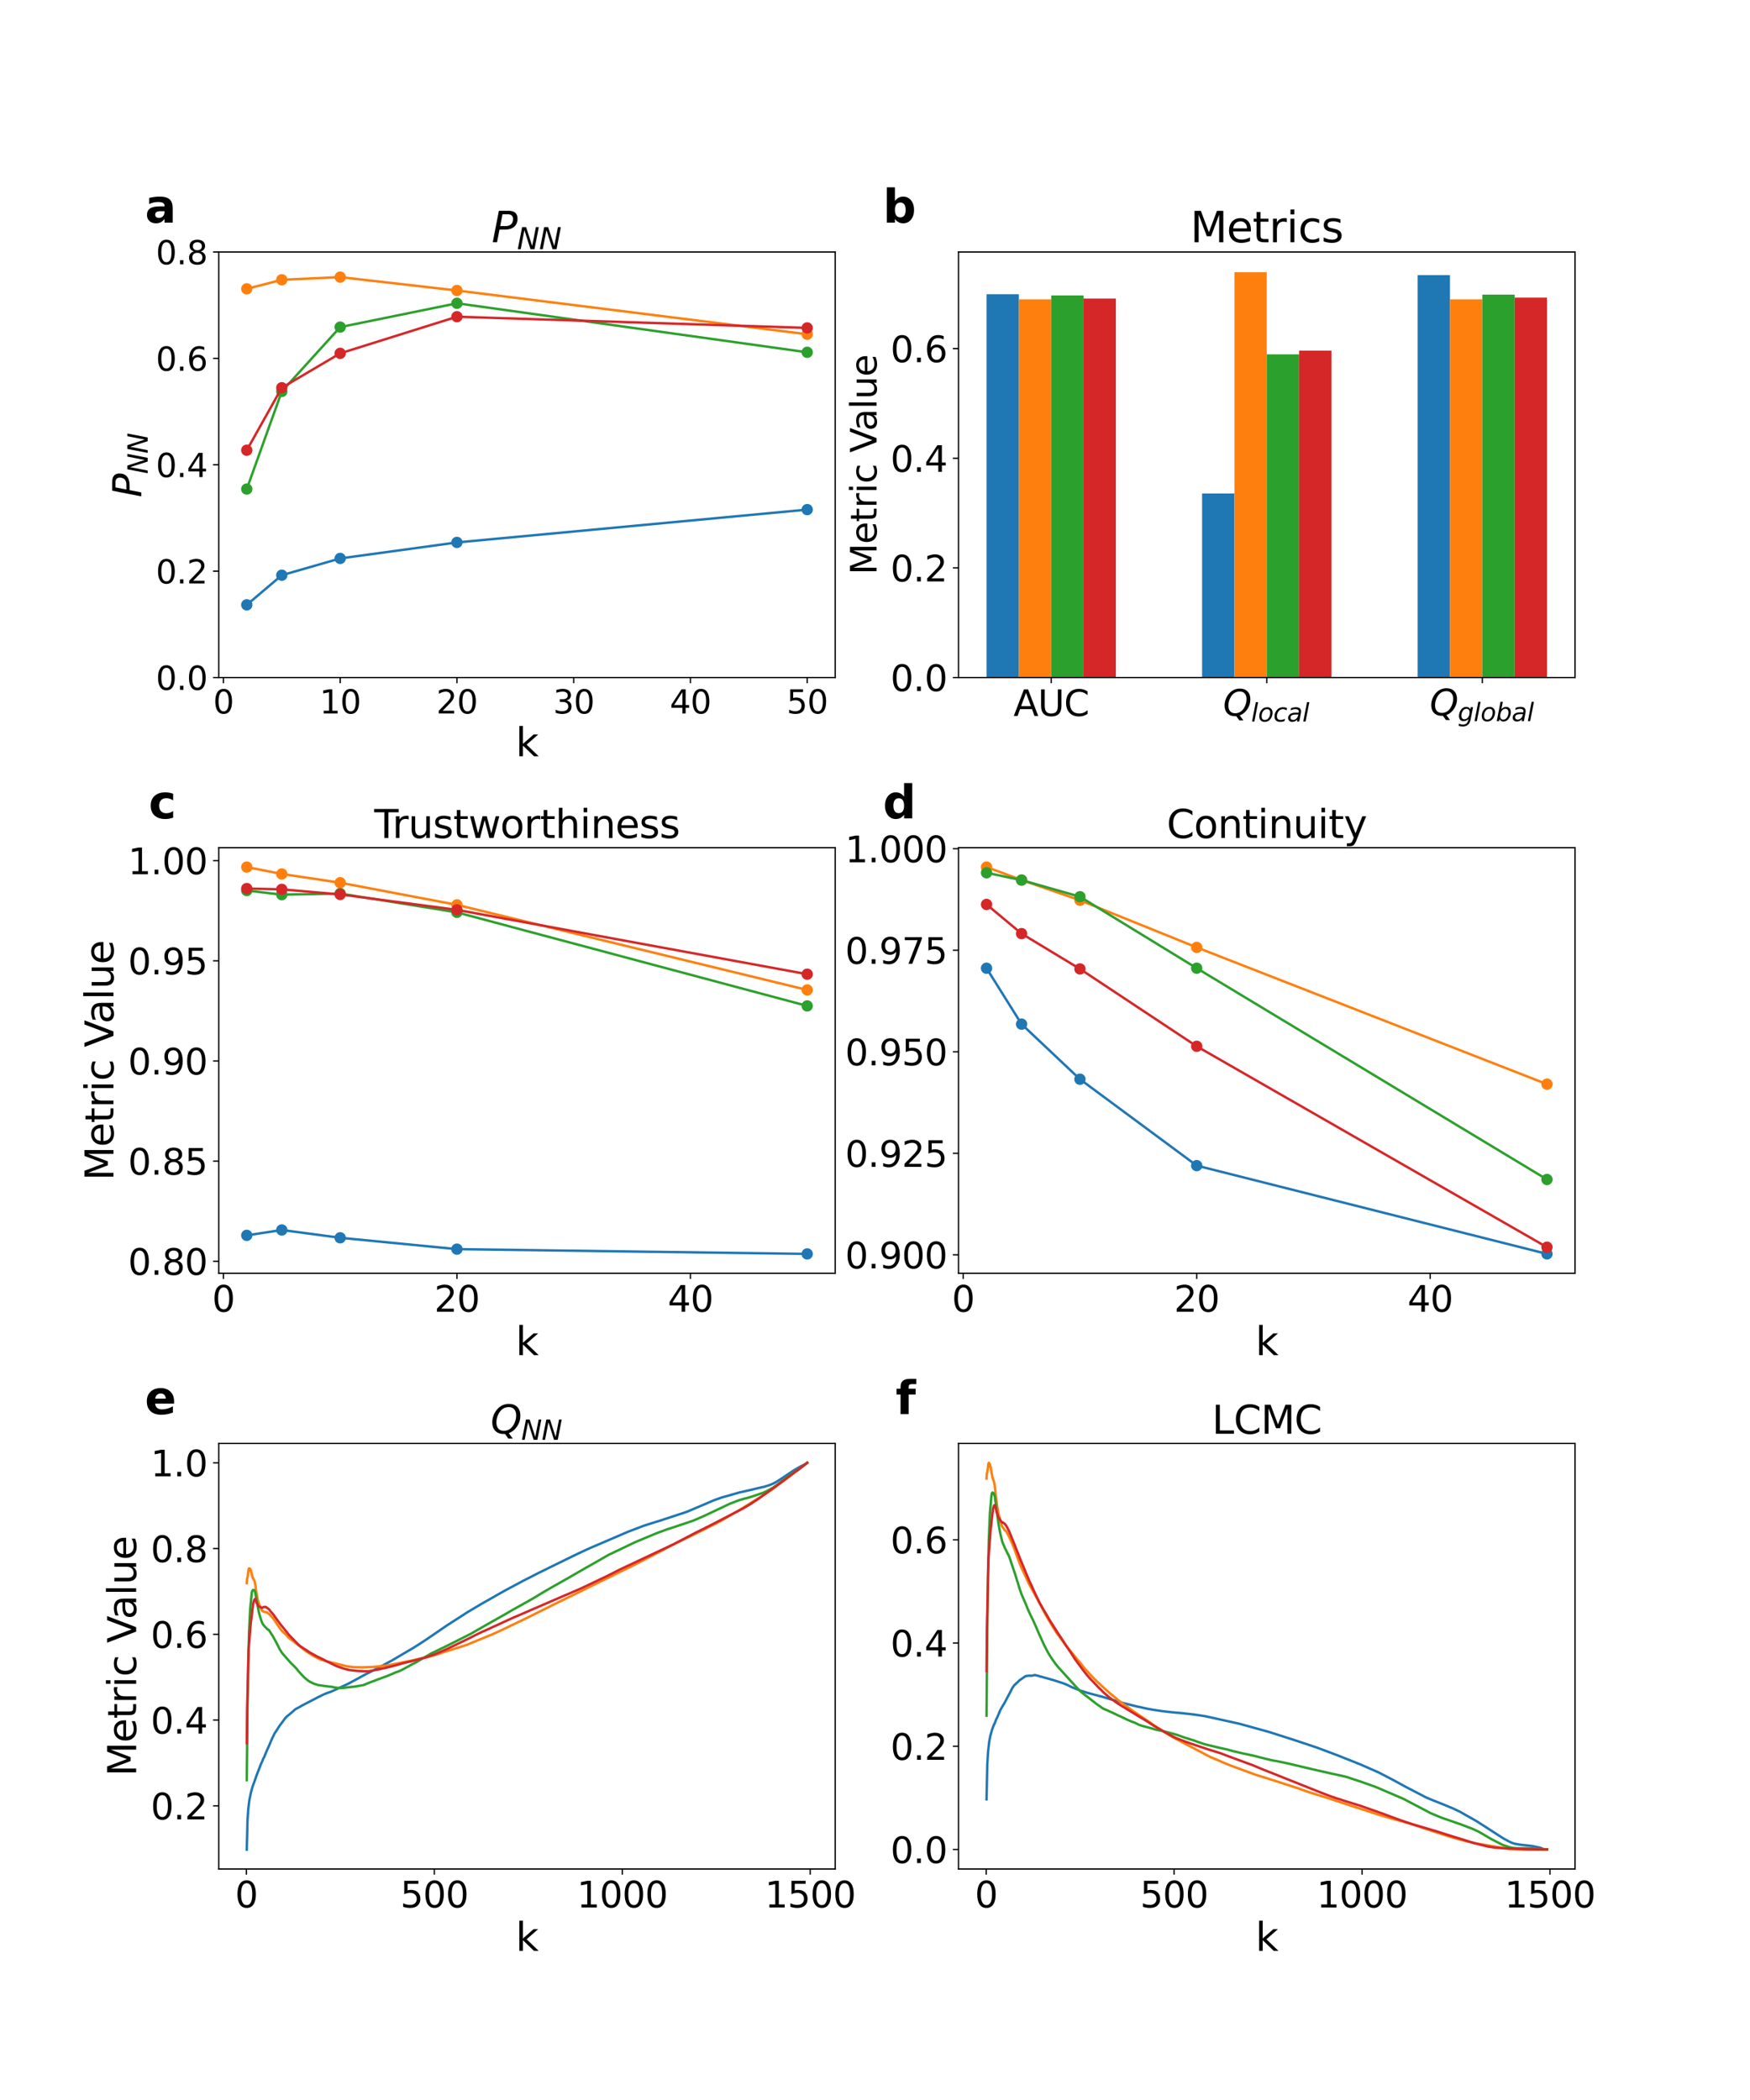 <?xml version="1.0" encoding="utf-8" standalone="no"?>
<!DOCTYPE svg PUBLIC "-//W3C//DTD SVG 1.1//EN"
  "http://www.w3.org/Graphics/SVG/1.1/DTD/svg11.dtd">
<svg xmlns:xlink="http://www.w3.org/1999/xlink" width="1080pt" height="1296pt" viewBox="0 0 1080 1296" xmlns="http://www.w3.org/2000/svg" version="1.1">
 <defs>
  <style type="text/css">*{stroke-linejoin: round; stroke-linecap: butt}</style>
 </defs>
 <g id="figure_1">
  <g id="patch_1">
   <path d="M 0 1296 
L 1080 1296 
L 1080 0 
L 0 0 
z
" style="fill: #ffffff"/>
  </g>
  <g id="axes_1">
   <g id="patch_2">
    <path d="M 135 418.131 
L 515.455 418.131 
L 515.455 155.52 
L 135 155.52 
z
" style="fill: #ffffff"/>
   </g>
   <g id="matplotlib.axis_1">
    <g id="xtick_1">
     <g id="line2d_1">
      <defs>
       <path id="maf14f23b56" d="M 0 0 
L 0 3.5 
" style="stroke: #000000; stroke-width: 0.8"/>
      </defs>
      <g>
       <use xlink:href="#maf14f23b56" x="137.882" y="418.131" style="stroke: #000000; stroke-width: 0.8"/>
      </g>
     </g>
     <g id="text_1">
      <!-- 0 -->
      <g transform="translate(131.52 440.327) scale(0.2 -0.2)">
       <defs>
        <path id="DejaVuSans-30" d="M 2034 4250 
Q 1547 4250 1301 3770 
Q 1056 3291 1056 2328 
Q 1056 1369 1301 889 
Q 1547 409 2034 409 
Q 2525 409 2770 889 
Q 3016 1369 3016 2328 
Q 3016 3291 2770 3770 
Q 2525 4250 2034 4250 
z
M 2034 4750 
Q 2819 4750 3233 4129 
Q 3647 3509 3647 2328 
Q 3647 1150 3233 529 
Q 2819 -91 2034 -91 
Q 1250 -91 836 529 
Q 422 1150 422 2328 
Q 422 3509 836 4129 
Q 1250 4750 2034 4750 
z
" transform="scale(0.016)"/>
       </defs>
       <use xlink:href="#DejaVuSans-30"/>
      </g>
     </g>
    </g>
    <g id="xtick_2">
     <g id="line2d_2">
      <g>
       <use xlink:href="#maf14f23b56" x="209.938" y="418.131" style="stroke: #000000; stroke-width: 0.8"/>
      </g>
     </g>
     <g id="text_2">
      <!-- 10 -->
      <g transform="translate(197.213 440.327) scale(0.2 -0.2)">
       <defs>
        <path id="DejaVuSans-31" d="M 794 531 
L 1825 531 
L 1825 4091 
L 703 3866 
L 703 4441 
L 1819 4666 
L 2450 4666 
L 2450 531 
L 3481 531 
L 3481 0 
L 794 0 
L 794 531 
z
" transform="scale(0.016)"/>
       </defs>
       <use xlink:href="#DejaVuSans-31"/>
       <use xlink:href="#DejaVuSans-30" x="63.623"/>
      </g>
     </g>
    </g>
    <g id="xtick_3">
     <g id="line2d_3">
      <g>
       <use xlink:href="#maf14f23b56" x="281.994" y="418.131" style="stroke: #000000; stroke-width: 0.8"/>
      </g>
     </g>
     <g id="text_3">
      <!-- 20 -->
      <g transform="translate(269.269 440.327) scale(0.2 -0.2)">
       <defs>
        <path id="DejaVuSans-32" d="M 1228 531 
L 3431 531 
L 3431 0 
L 469 0 
L 469 531 
Q 828 903 1448 1529 
Q 2069 2156 2228 2338 
Q 2531 2678 2651 2914 
Q 2772 3150 2772 3378 
Q 2772 3750 2511 3984 
Q 2250 4219 1831 4219 
Q 1534 4219 1204 4116 
Q 875 4013 500 3803 
L 500 4441 
Q 881 4594 1212 4672 
Q 1544 4750 1819 4750 
Q 2544 4750 2975 4387 
Q 3406 4025 3406 3419 
Q 3406 3131 3298 2873 
Q 3191 2616 2906 2266 
Q 2828 2175 2409 1742 
Q 1991 1309 1228 531 
z
" transform="scale(0.016)"/>
       </defs>
       <use xlink:href="#DejaVuSans-32"/>
       <use xlink:href="#DejaVuSans-30" x="63.623"/>
      </g>
     </g>
    </g>
    <g id="xtick_4">
     <g id="line2d_4">
      <g>
       <use xlink:href="#maf14f23b56" x="354.05" y="418.131" style="stroke: #000000; stroke-width: 0.8"/>
      </g>
     </g>
     <g id="text_4">
      <!-- 30 -->
      <g transform="translate(341.325 440.327) scale(0.2 -0.2)">
       <defs>
        <path id="DejaVuSans-33" d="M 2597 2516 
Q 3050 2419 3304 2112 
Q 3559 1806 3559 1356 
Q 3559 666 3084 287 
Q 2609 -91 1734 -91 
Q 1441 -91 1130 -33 
Q 819 25 488 141 
L 488 750 
Q 750 597 1062 519 
Q 1375 441 1716 441 
Q 2309 441 2620 675 
Q 2931 909 2931 1356 
Q 2931 1769 2642 2001 
Q 2353 2234 1838 2234 
L 1294 2234 
L 1294 2753 
L 1863 2753 
Q 2328 2753 2575 2939 
Q 2822 3125 2822 3475 
Q 2822 3834 2567 4026 
Q 2313 4219 1838 4219 
Q 1578 4219 1281 4162 
Q 984 4106 628 3988 
L 628 4550 
Q 988 4650 1302 4700 
Q 1616 4750 1894 4750 
Q 2613 4750 3031 4423 
Q 3450 4097 3450 3541 
Q 3450 3153 3228 2886 
Q 3006 2619 2597 2516 
z
" transform="scale(0.016)"/>
       </defs>
       <use xlink:href="#DejaVuSans-33"/>
       <use xlink:href="#DejaVuSans-30" x="63.623"/>
      </g>
     </g>
    </g>
    <g id="xtick_5">
     <g id="line2d_5">
      <g>
       <use xlink:href="#maf14f23b56" x="426.105" y="418.131" style="stroke: #000000; stroke-width: 0.8"/>
      </g>
     </g>
     <g id="text_5">
      <!-- 40 -->
      <g transform="translate(413.38 440.327) scale(0.2 -0.2)">
       <defs>
        <path id="DejaVuSans-34" d="M 2419 4116 
L 825 1625 
L 2419 1625 
L 2419 4116 
z
M 2253 4666 
L 3047 4666 
L 3047 1625 
L 3713 1625 
L 3713 1100 
L 3047 1100 
L 3047 0 
L 2419 0 
L 2419 1100 
L 313 1100 
L 313 1709 
L 2253 4666 
z
" transform="scale(0.016)"/>
       </defs>
       <use xlink:href="#DejaVuSans-34"/>
       <use xlink:href="#DejaVuSans-30" x="63.623"/>
      </g>
     </g>
    </g>
    <g id="xtick_6">
     <g id="line2d_6">
      <g>
       <use xlink:href="#maf14f23b56" x="498.161" y="418.131" style="stroke: #000000; stroke-width: 0.8"/>
      </g>
     </g>
     <g id="text_6">
      <!-- 50 -->
      <g transform="translate(485.436 440.327) scale(0.2 -0.2)">
       <defs>
        <path id="DejaVuSans-35" d="M 691 4666 
L 3169 4666 
L 3169 4134 
L 1269 4134 
L 1269 2991 
Q 1406 3038 1543 3061 
Q 1681 3084 1819 3084 
Q 2600 3084 3056 2656 
Q 3513 2228 3513 1497 
Q 3513 744 3044 326 
Q 2575 -91 1722 -91 
Q 1428 -91 1123 -41 
Q 819 9 494 109 
L 494 744 
Q 775 591 1075 516 
Q 1375 441 1709 441 
Q 2250 441 2565 725 
Q 2881 1009 2881 1497 
Q 2881 1984 2565 2268 
Q 2250 2553 1709 2553 
Q 1456 2553 1204 2497 
Q 953 2441 691 2322 
L 691 4666 
z
" transform="scale(0.016)"/>
       </defs>
       <use xlink:href="#DejaVuSans-35"/>
       <use xlink:href="#DejaVuSans-30" x="63.623"/>
      </g>
     </g>
    </g>
    <g id="text_7">
     <!-- k -->
     <g transform="translate(318.279 466.723) scale(0.24 -0.24)">
      <defs>
       <path id="DejaVuSans-6b" d="M 581 4863 
L 1159 4863 
L 1159 1991 
L 2875 3500 
L 3609 3500 
L 1753 1863 
L 3688 0 
L 2938 0 
L 1159 1709 
L 1159 0 
L 581 0 
L 581 4863 
z
" transform="scale(0.016)"/>
      </defs>
      <use xlink:href="#DejaVuSans-6b"/>
     </g>
    </g>
   </g>
   <g id="matplotlib.axis_2">
    <g id="ytick_1">
     <g id="line2d_7">
      <defs>
       <path id="med0003f666" d="M 0 0 
L -3.5 0 
" style="stroke: #000000; stroke-width: 0.8"/>
      </defs>
      <g>
       <use xlink:href="#med0003f666" x="135" y="418.131" style="stroke: #000000; stroke-width: 0.8"/>
      </g>
     </g>
     <g id="text_8">
      <!-- 0.0 -->
      <g transform="translate(96.194 425.729) scale(0.2 -0.2)">
       <defs>
        <path id="DejaVuSans-2e" d="M 684 794 
L 1344 794 
L 1344 0 
L 684 0 
L 684 794 
z
" transform="scale(0.016)"/>
       </defs>
       <use xlink:href="#DejaVuSans-30"/>
       <use xlink:href="#DejaVuSans-2e" x="63.623"/>
       <use xlink:href="#DejaVuSans-30" x="95.41"/>
      </g>
     </g>
    </g>
    <g id="ytick_2">
     <g id="line2d_8">
      <g>
       <use xlink:href="#med0003f666" x="135" y="352.478" style="stroke: #000000; stroke-width: 0.8"/>
      </g>
     </g>
     <g id="text_9">
      <!-- 0.2 -->
      <g transform="translate(96.194 360.076) scale(0.2 -0.2)">
       <use xlink:href="#DejaVuSans-30"/>
       <use xlink:href="#DejaVuSans-2e" x="63.623"/>
       <use xlink:href="#DejaVuSans-32" x="95.41"/>
      </g>
     </g>
    </g>
    <g id="ytick_3">
     <g id="line2d_9">
      <g>
       <use xlink:href="#med0003f666" x="135" y="286.825" style="stroke: #000000; stroke-width: 0.8"/>
      </g>
     </g>
     <g id="text_10">
      <!-- 0.4 -->
      <g transform="translate(96.194 294.424) scale(0.2 -0.2)">
       <use xlink:href="#DejaVuSans-30"/>
       <use xlink:href="#DejaVuSans-2e" x="63.623"/>
       <use xlink:href="#DejaVuSans-34" x="95.41"/>
      </g>
     </g>
    </g>
    <g id="ytick_4">
     <g id="line2d_10">
      <g>
       <use xlink:href="#med0003f666" x="135" y="221.173" style="stroke: #000000; stroke-width: 0.8"/>
      </g>
     </g>
     <g id="text_11">
      <!-- 0.6 -->
      <g transform="translate(96.194 228.771) scale(0.2 -0.2)">
       <defs>
        <path id="DejaVuSans-36" d="M 2113 2584 
Q 1688 2584 1439 2293 
Q 1191 2003 1191 1497 
Q 1191 994 1439 701 
Q 1688 409 2113 409 
Q 2538 409 2786 701 
Q 3034 994 3034 1497 
Q 3034 2003 2786 2293 
Q 2538 2584 2113 2584 
z
M 3366 4563 
L 3366 3988 
Q 3128 4100 2886 4159 
Q 2644 4219 2406 4219 
Q 1781 4219 1451 3797 
Q 1122 3375 1075 2522 
Q 1259 2794 1537 2939 
Q 1816 3084 2150 3084 
Q 2853 3084 3261 2657 
Q 3669 2231 3669 1497 
Q 3669 778 3244 343 
Q 2819 -91 2113 -91 
Q 1303 -91 875 529 
Q 447 1150 447 2328 
Q 447 3434 972 4092 
Q 1497 4750 2381 4750 
Q 2619 4750 2861 4703 
Q 3103 4656 3366 4563 
z
" transform="scale(0.016)"/>
       </defs>
       <use xlink:href="#DejaVuSans-30"/>
       <use xlink:href="#DejaVuSans-2e" x="63.623"/>
       <use xlink:href="#DejaVuSans-36" x="95.41"/>
      </g>
     </g>
    </g>
    <g id="ytick_5">
     <g id="line2d_11">
      <g>
       <use xlink:href="#med0003f666" x="135" y="155.52" style="stroke: #000000; stroke-width: 0.8"/>
      </g>
     </g>
     <g id="text_12">
      <!-- 0.8 -->
      <g transform="translate(96.194 163.118) scale(0.2 -0.2)">
       <defs>
        <path id="DejaVuSans-38" d="M 2034 2216 
Q 1584 2216 1326 1975 
Q 1069 1734 1069 1313 
Q 1069 891 1326 650 
Q 1584 409 2034 409 
Q 2484 409 2743 651 
Q 3003 894 3003 1313 
Q 3003 1734 2745 1975 
Q 2488 2216 2034 2216 
z
M 1403 2484 
Q 997 2584 770 2862 
Q 544 3141 544 3541 
Q 544 4100 942 4425 
Q 1341 4750 2034 4750 
Q 2731 4750 3128 4425 
Q 3525 4100 3525 3541 
Q 3525 3141 3298 2862 
Q 3072 2584 2669 2484 
Q 3125 2378 3379 2068 
Q 3634 1759 3634 1313 
Q 3634 634 3220 271 
Q 2806 -91 2034 -91 
Q 1263 -91 848 271 
Q 434 634 434 1313 
Q 434 1759 690 2068 
Q 947 2378 1403 2484 
z
M 1172 3481 
Q 1172 3119 1398 2916 
Q 1625 2713 2034 2713 
Q 2441 2713 2670 2916 
Q 2900 3119 2900 3481 
Q 2900 3844 2670 4047 
Q 2441 4250 2034 4250 
Q 1625 4250 1398 4047 
Q 1172 3844 1172 3481 
z
" transform="scale(0.016)"/>
       </defs>
       <use xlink:href="#DejaVuSans-30"/>
       <use xlink:href="#DejaVuSans-2e" x="63.623"/>
       <use xlink:href="#DejaVuSans-38" x="95.41"/>
      </g>
     </g>
    </g>
    <g id="text_13">
     <!-- $P_{NN}$ -->
     <g transform="translate(87.203 306.985) rotate(-90) scale(0.24 -0.24)">
      <defs>
       <path id="DejaVuSans-Oblique-50" d="M 1081 4666 
L 2541 4666 
Q 3178 4666 3512 4369 
Q 3847 4072 3847 3500 
Q 3847 2731 3353 2303 
Q 2859 1875 1966 1875 
L 1172 1875 
L 806 0 
L 172 0 
L 1081 4666 
z
M 1613 4147 
L 1275 2394 
L 2069 2394 
Q 2606 2394 2893 2669 
Q 3181 2944 3181 3456 
Q 3181 3784 2986 3965 
Q 2791 4147 2438 4147 
L 1613 4147 
z
" transform="scale(0.016)"/>
       <path id="DejaVuSans-Oblique-4e" d="M 1081 4666 
L 1931 4666 
L 3219 666 
L 4000 4666 
L 4616 4666 
L 3706 0 
L 2853 0 
L 1569 4025 
L 788 0 
L 172 0 
L 1081 4666 
z
" transform="scale(0.016)"/>
      </defs>
      <use xlink:href="#DejaVuSans-Oblique-50" transform="translate(0 0.094)"/>
      <use xlink:href="#DejaVuSans-Oblique-4e" transform="translate(60.303 -16.312) scale(0.7)"/>
      <use xlink:href="#DejaVuSans-Oblique-4e" transform="translate(112.666 -16.312) scale(0.7)"/>
     </g>
    </g>
   </g>
   <g id="line2d_12">
    <path d="M 152.293 373.277 
L 173.91 354.984 
L 209.938 344.629 
L 281.994 334.757 
L 498.161 314.502 
" clip-path="url(#p0cbcafc2cb)" style="fill: none; stroke: #1f77b4; stroke-width: 1.5; stroke-linecap: square"/>
    <defs>
     <path id="mb1cf8b18b0" d="M 0 3 
C 0.796 3 1.559 2.684 2.121 2.121 
C 2.684 1.559 3 0.796 3 0 
C 3 -0.796 2.684 -1.559 2.121 -2.121 
C 1.559 -2.684 0.796 -3 0 -3 
C -0.796 -3 -1.559 -2.684 -2.121 -2.121 
C -2.684 -1.559 -3 -0.796 -3 0 
C -3 0.796 -2.684 1.559 -2.121 2.121 
C -1.559 2.684 -0.796 3 0 3 
z
" style="stroke: #1f77b4"/>
    </defs>
    <g clip-path="url(#p0cbcafc2cb)">
     <use xlink:href="#mb1cf8b18b0" x="152.293" y="373.277" style="fill: #1f77b4; stroke: #1f77b4"/>
     <use xlink:href="#mb1cf8b18b0" x="173.91" y="354.984" style="fill: #1f77b4; stroke: #1f77b4"/>
     <use xlink:href="#mb1cf8b18b0" x="209.938" y="344.629" style="fill: #1f77b4; stroke: #1f77b4"/>
     <use xlink:href="#mb1cf8b18b0" x="281.994" y="334.757" style="fill: #1f77b4; stroke: #1f77b4"/>
     <use xlink:href="#mb1cf8b18b0" x="498.161" y="314.502" style="fill: #1f77b4; stroke: #1f77b4"/>
    </g>
   </g>
   <g id="line2d_13">
    <path d="M 152.293 178.254 
L 173.91 172.67 
L 209.938 171.021 
L 281.994 179.277 
L 498.161 206.283 
" clip-path="url(#p0cbcafc2cb)" style="fill: none; stroke: #ff7f0e; stroke-width: 1.5; stroke-linecap: square"/>
    <defs>
     <path id="ma37c5f0b00" d="M 0 3 
C 0.796 3 1.559 2.684 2.121 2.121 
C 2.684 1.559 3 0.796 3 0 
C 3 -0.796 2.684 -1.559 2.121 -2.121 
C 1.559 -2.684 0.796 -3 0 -3 
C -0.796 -3 -1.559 -2.684 -2.121 -2.121 
C -2.684 -1.559 -3 -0.796 -3 0 
C -3 0.796 -2.684 1.559 -2.121 2.121 
C -1.559 2.684 -0.796 3 0 3 
z
" style="stroke: #ff7f0e"/>
    </defs>
    <g clip-path="url(#p0cbcafc2cb)">
     <use xlink:href="#ma37c5f0b00" x="152.293" y="178.254" style="fill: #ff7f0e; stroke: #ff7f0e"/>
     <use xlink:href="#ma37c5f0b00" x="173.91" y="172.67" style="fill: #ff7f0e; stroke: #ff7f0e"/>
     <use xlink:href="#ma37c5f0b00" x="209.938" y="171.021" style="fill: #ff7f0e; stroke: #ff7f0e"/>
     <use xlink:href="#ma37c5f0b00" x="281.994" y="179.277" style="fill: #ff7f0e; stroke: #ff7f0e"/>
     <use xlink:href="#ma37c5f0b00" x="498.161" y="206.283" style="fill: #ff7f0e; stroke: #ff7f0e"/>
    </g>
   </g>
   <g id="line2d_14">
    <path d="M 152.293 301.82 
L 173.91 241.576 
L 209.938 201.868 
L 281.994 187.17 
L 498.161 217.417 
" clip-path="url(#p0cbcafc2cb)" style="fill: none; stroke: #2ca02c; stroke-width: 1.5; stroke-linecap: square"/>
    <defs>
     <path id="m18ef6d1538" d="M 0 3 
C 0.796 3 1.559 2.684 2.121 2.121 
C 2.684 1.559 3 0.796 3 0 
C 3 -0.796 2.684 -1.559 2.121 -2.121 
C 1.559 -2.684 0.796 -3 0 -3 
C -0.796 -3 -1.559 -2.684 -2.121 -2.121 
C -2.684 -1.559 -3 -0.796 -3 0 
C -3 0.796 -2.684 1.559 -2.121 2.121 
C -1.559 2.684 -0.796 3 0 3 
z
" style="stroke: #2ca02c"/>
    </defs>
    <g clip-path="url(#p0cbcafc2cb)">
     <use xlink:href="#m18ef6d1538" x="152.293" y="301.82" style="fill: #2ca02c; stroke: #2ca02c"/>
     <use xlink:href="#m18ef6d1538" x="173.91" y="241.576" style="fill: #2ca02c; stroke: #2ca02c"/>
     <use xlink:href="#m18ef6d1538" x="209.938" y="201.868" style="fill: #2ca02c; stroke: #2ca02c"/>
     <use xlink:href="#m18ef6d1538" x="281.994" y="187.17" style="fill: #2ca02c; stroke: #2ca02c"/>
     <use xlink:href="#m18ef6d1538" x="498.161" y="217.417" style="fill: #2ca02c; stroke: #2ca02c"/>
    </g>
   </g>
   <g id="line2d_15">
    <path d="M 152.293 277.855 
L 173.91 239.29 
L 209.938 218.072 
L 281.994 195.459 
L 498.161 202.378 
" clip-path="url(#p0cbcafc2cb)" style="fill: none; stroke: #d62728; stroke-width: 1.5; stroke-linecap: square"/>
    <defs>
     <path id="m5aac74a10b" d="M 0 3 
C 0.796 3 1.559 2.684 2.121 2.121 
C 2.684 1.559 3 0.796 3 0 
C 3 -0.796 2.684 -1.559 2.121 -2.121 
C 1.559 -2.684 0.796 -3 0 -3 
C -0.796 -3 -1.559 -2.684 -2.121 -2.121 
C -2.684 -1.559 -3 -0.796 -3 0 
C -3 0.796 -2.684 1.559 -2.121 2.121 
C -1.559 2.684 -0.796 3 0 3 
z
" style="stroke: #d62728"/>
    </defs>
    <g clip-path="url(#p0cbcafc2cb)">
     <use xlink:href="#m5aac74a10b" x="152.293" y="277.855" style="fill: #d62728; stroke: #d62728"/>
     <use xlink:href="#m5aac74a10b" x="173.91" y="239.29" style="fill: #d62728; stroke: #d62728"/>
     <use xlink:href="#m5aac74a10b" x="209.938" y="218.072" style="fill: #d62728; stroke: #d62728"/>
     <use xlink:href="#m5aac74a10b" x="281.994" y="195.459" style="fill: #d62728; stroke: #d62728"/>
     <use xlink:href="#m5aac74a10b" x="498.161" y="202.378" style="fill: #d62728; stroke: #d62728"/>
    </g>
   </g>
   <g id="patch_3">
    <path d="M 135 418.131 
L 135 155.52 
" style="fill: none; stroke: #000000; stroke-width: 0.8; stroke-linejoin: miter; stroke-linecap: square"/>
   </g>
   <g id="patch_4">
    <path d="M 515.455 418.131 
L 515.455 155.52 
" style="fill: none; stroke: #000000; stroke-width: 0.8; stroke-linejoin: miter; stroke-linecap: square"/>
   </g>
   <g id="patch_5">
    <path d="M 135 418.131 
L 515.455 418.131 
" style="fill: none; stroke: #000000; stroke-width: 0.8; stroke-linejoin: miter; stroke-linecap: square"/>
   </g>
   <g id="patch_6">
    <path d="M 135 155.52 
L 515.455 155.52 
" style="fill: none; stroke: #000000; stroke-width: 0.8; stroke-linejoin: miter; stroke-linecap: square"/>
   </g>
   <g id="text_14">
    <!-- a -->
    <g transform="translate(89.473 137.404) scale(0.28 -0.28)">
     <defs>
      <path id="DejaVuSans-Bold-61" d="M 2106 1575 
Q 1756 1575 1579 1456 
Q 1403 1338 1403 1106 
Q 1403 894 1545 773 
Q 1688 653 1941 653 
Q 2256 653 2472 879 
Q 2688 1106 2688 1447 
L 2688 1575 
L 2106 1575 
z
M 3816 1997 
L 3816 0 
L 2688 0 
L 2688 519 
Q 2463 200 2181 54 
Q 1900 -91 1497 -91 
Q 953 -91 614 226 
Q 275 544 275 1050 
Q 275 1666 698 1953 
Q 1122 2241 2028 2241 
L 2688 2241 
L 2688 2328 
Q 2688 2594 2478 2717 
Q 2269 2841 1825 2841 
Q 1466 2841 1156 2769 
Q 847 2697 581 2553 
L 581 3406 
Q 941 3494 1303 3539 
Q 1666 3584 2028 3584 
Q 2975 3584 3395 3211 
Q 3816 2838 3816 1997 
z
" transform="scale(0.016)"/>
     </defs>
     <use xlink:href="#DejaVuSans-Bold-61"/>
    </g>
   </g>
   <g id="text_15">
    <!-- $P_{NN}$ -->
    <g transform="translate(303.387 149.52) scale(0.26 -0.26)">
     <use xlink:href="#DejaVuSans-Oblique-50" transform="translate(0 0.094)"/>
     <use xlink:href="#DejaVuSans-Oblique-4e" transform="translate(60.303 -16.312) scale(0.7)"/>
     <use xlink:href="#DejaVuSans-Oblique-4e" transform="translate(112.666 -16.312) scale(0.7)"/>
    </g>
   </g>
  </g>
  <g id="axes_2">
   <g id="patch_7">
    <path d="M 591.545 418.131 
L 972 418.131 
L 972 155.52 
L 591.545 155.52 
z
" style="fill: #ffffff"/>
   </g>
   <g id="patch_8">
    <path d="M 608.839 418.131 
L 628.793 418.131 
L 628.793 181.578 
L 608.839 181.578 
z
" clip-path="url(#pb14833cd89)" style="fill: #1f77b4"/>
   </g>
   <g id="patch_9">
    <path d="M 741.865 418.131 
L 761.819 418.131 
L 761.819 304.558 
L 741.865 304.558 
z
" clip-path="url(#pb14833cd89)" style="fill: #1f77b4"/>
   </g>
   <g id="patch_10">
    <path d="M 874.891 418.131 
L 894.845 418.131 
L 894.845 169.8 
L 874.891 169.8 
z
" clip-path="url(#pb14833cd89)" style="fill: #1f77b4"/>
   </g>
   <g id="patch_11">
    <path d="M 628.793 418.131 
L 648.747 418.131 
L 648.747 184.738 
L 628.793 184.738 
z
" clip-path="url(#pb14833cd89)" style="fill: #ff7f0e"/>
   </g>
   <g id="patch_12">
    <path d="M 761.819 418.131 
L 781.773 418.131 
L 781.773 168.025 
L 761.819 168.025 
z
" clip-path="url(#pb14833cd89)" style="fill: #ff7f0e"/>
   </g>
   <g id="patch_13">
    <path d="M 894.845 418.131 
L 914.799 418.131 
L 914.799 184.716 
L 894.845 184.716 
z
" clip-path="url(#pb14833cd89)" style="fill: #ff7f0e"/>
   </g>
   <g id="patch_14">
    <path d="M 648.747 418.131 
L 668.701 418.131 
L 668.701 182.339 
L 648.747 182.339 
z
" clip-path="url(#pb14833cd89)" style="fill: #2ca02c"/>
   </g>
   <g id="patch_15">
    <path d="M 781.773 418.131 
L 801.727 418.131 
L 801.727 218.686 
L 781.773 218.686 
z
" clip-path="url(#pb14833cd89)" style="fill: #2ca02c"/>
   </g>
   <g id="patch_16">
    <path d="M 914.799 418.131 
L 934.753 418.131 
L 934.753 181.828 
L 914.799 181.828 
z
" clip-path="url(#pb14833cd89)" style="fill: #2ca02c"/>
   </g>
   <g id="patch_17">
    <path d="M 668.701 418.131 
L 688.654 418.131 
L 688.654 184.245 
L 668.701 184.245 
z
" clip-path="url(#pb14833cd89)" style="fill: #d62728"/>
   </g>
   <g id="patch_18">
    <path d="M 801.727 418.131 
L 821.681 418.131 
L 821.681 216.375 
L 801.727 216.375 
z
" clip-path="url(#pb14833cd89)" style="fill: #d62728"/>
   </g>
   <g id="patch_19">
    <path d="M 934.753 418.131 
L 954.707 418.131 
L 954.707 183.678 
L 934.753 183.678 
z
" clip-path="url(#pb14833cd89)" style="fill: #d62728"/>
   </g>
   <g id="matplotlib.axis_3">
    <g id="xtick_7">
     <g id="line2d_16">
      <g>
       <use xlink:href="#maf14f23b56" x="648.747" y="418.131" style="stroke: #000000; stroke-width: 0.8"/>
      </g>
     </g>
     <g id="text_16">
      <!-- AUC -->
      <g transform="translate(625.49 441.847) scale(0.22 -0.22)">
       <defs>
        <path id="DejaVuSans-41" d="M 2188 4044 
L 1331 1722 
L 3047 1722 
L 2188 4044 
z
M 1831 4666 
L 2547 4666 
L 4325 0 
L 3669 0 
L 3244 1197 
L 1141 1197 
L 716 0 
L 50 0 
L 1831 4666 
z
" transform="scale(0.016)"/>
        <path id="DejaVuSans-55" d="M 556 4666 
L 1191 4666 
L 1191 1831 
Q 1191 1081 1462 751 
Q 1734 422 2344 422 
Q 2950 422 3222 751 
Q 3494 1081 3494 1831 
L 3494 4666 
L 4128 4666 
L 4128 1753 
Q 4128 841 3676 375 
Q 3225 -91 2344 -91 
Q 1459 -91 1007 375 
Q 556 841 556 1753 
L 556 4666 
z
" transform="scale(0.016)"/>
        <path id="DejaVuSans-43" d="M 4122 4306 
L 4122 3641 
Q 3803 3938 3442 4084 
Q 3081 4231 2675 4231 
Q 1875 4231 1450 3742 
Q 1025 3253 1025 2328 
Q 1025 1406 1450 917 
Q 1875 428 2675 428 
Q 3081 428 3442 575 
Q 3803 722 4122 1019 
L 4122 359 
Q 3791 134 3420 21 
Q 3050 -91 2638 -91 
Q 1578 -91 968 557 
Q 359 1206 359 2328 
Q 359 3453 968 4101 
Q 1578 4750 2638 4750 
Q 3056 4750 3426 4639 
Q 3797 4528 4122 4306 
z
" transform="scale(0.016)"/>
       </defs>
       <use xlink:href="#DejaVuSans-41"/>
       <use xlink:href="#DejaVuSans-55" x="68.408"/>
       <use xlink:href="#DejaVuSans-43" x="141.602"/>
      </g>
     </g>
    </g>
    <g id="xtick_8">
     <g id="line2d_17">
      <g>
       <use xlink:href="#maf14f23b56" x="781.773" y="418.131" style="stroke: #000000; stroke-width: 0.8"/>
      </g>
     </g>
     <g id="text_17">
      <!-- $Q_{local}$ -->
      <g transform="translate(754.823 441.847) scale(0.22 -0.22)">
       <defs>
        <path id="DejaVuSans-Oblique-51" d="M 2309 -84 
Q 2275 -88 2237 -89 
Q 2200 -91 2125 -91 
Q 1250 -91 756 411 
Q 263 913 263 1797 
Q 263 2319 452 2844 
Q 641 3369 978 3788 
Q 1369 4269 1858 4509 
Q 2347 4750 2938 4750 
Q 3794 4750 4287 4245 
Q 4781 3741 4781 2869 
Q 4781 1928 4265 1147 
Q 3750 366 2919 44 
L 3553 -825 
L 2847 -825 
L 2309 -84 
z
M 2919 4238 
Q 2400 4238 2003 3986 
Q 1606 3734 1313 3219 
Q 1125 2891 1026 2522 
Q 928 2153 928 1778 
Q 928 1128 1239 775 
Q 1550 422 2119 422 
Q 2631 422 3032 676 
Q 3434 931 3719 1434 
Q 3909 1772 4009 2142 
Q 4109 2513 4109 2881 
Q 4109 3528 3796 3883 
Q 3484 4238 2919 4238 
z
" transform="scale(0.016)"/>
        <path id="DejaVuSans-Oblique-6c" d="M 1172 4863 
L 1747 4863 
L 800 0 
L 225 0 
L 1172 4863 
z
" transform="scale(0.016)"/>
        <path id="DejaVuSans-Oblique-6f" d="M 1625 -91 
Q 1009 -91 651 289 
Q 294 669 294 1325 
Q 294 1706 417 2101 
Q 541 2497 738 2766 
Q 1047 3184 1428 3384 
Q 1809 3584 2291 3584 
Q 2888 3584 3255 3212 
Q 3622 2841 3622 2241 
Q 3622 1825 3500 1412 
Q 3378 1000 3181 728 
Q 2875 309 2494 109 
Q 2113 -91 1625 -91 
z
M 891 1344 
Q 891 869 1089 633 
Q 1288 397 1691 397 
Q 2269 397 2648 901 
Q 3028 1406 3028 2181 
Q 3028 2634 2825 2865 
Q 2622 3097 2228 3097 
Q 1903 3097 1650 2945 
Q 1397 2794 1197 2484 
Q 1050 2253 970 1956 
Q 891 1659 891 1344 
z
" transform="scale(0.016)"/>
        <path id="DejaVuSans-Oblique-63" d="M 3431 3366 
L 3316 2797 
Q 3109 2947 2876 3022 
Q 2644 3097 2394 3097 
Q 2119 3097 1870 3000 
Q 1622 2903 1453 2725 
Q 1184 2453 1037 2087 
Q 891 1722 891 1331 
Q 891 859 1127 628 
Q 1363 397 1844 397 
Q 2081 397 2348 469 
Q 2616 541 2906 684 
L 2797 116 
Q 2547 13 2283 -39 
Q 2019 -91 1741 -91 
Q 1044 -91 669 257 
Q 294 606 294 1253 
Q 294 1797 489 2255 
Q 684 2713 1069 3078 
Q 1331 3328 1684 3456 
Q 2038 3584 2456 3584 
Q 2700 3584 2940 3529 
Q 3181 3475 3431 3366 
z
" transform="scale(0.016)"/>
        <path id="DejaVuSans-Oblique-61" d="M 3438 1997 
L 3047 0 
L 2472 0 
L 2578 531 
Q 2325 219 2001 64 
Q 1678 -91 1281 -91 
Q 834 -91 548 182 
Q 263 456 263 884 
Q 263 1497 752 1853 
Q 1241 2209 2100 2209 
L 2900 2209 
L 2931 2363 
Q 2938 2388 2941 2417 
Q 2944 2447 2944 2509 
Q 2944 2788 2717 2942 
Q 2491 3097 2081 3097 
Q 1800 3097 1504 3025 
Q 1209 2953 897 2809 
L 997 3341 
Q 1322 3463 1633 3523 
Q 1944 3584 2234 3584 
Q 2853 3584 3176 3315 
Q 3500 3047 3500 2534 
Q 3500 2431 3484 2292 
Q 3469 2153 3438 1997 
z
M 2816 1759 
L 2241 1759 
Q 1534 1759 1195 1570 
Q 856 1381 856 984 
Q 856 709 1029 553 
Q 1203 397 1509 397 
Q 1978 397 2328 733 
Q 2678 1069 2791 1631 
L 2816 1759 
z
" transform="scale(0.016)"/>
       </defs>
       <use xlink:href="#DejaVuSans-Oblique-51" transform="translate(0 0.781)"/>
       <use xlink:href="#DejaVuSans-Oblique-6c" transform="translate(78.711 -15.625) scale(0.7)"/>
       <use xlink:href="#DejaVuSans-Oblique-6f" transform="translate(98.159 -15.625) scale(0.7)"/>
       <use xlink:href="#DejaVuSans-Oblique-63" transform="translate(140.986 -15.625) scale(0.7)"/>
       <use xlink:href="#DejaVuSans-Oblique-61" transform="translate(179.473 -15.625) scale(0.7)"/>
       <use xlink:href="#DejaVuSans-Oblique-6c" transform="translate(222.368 -15.625) scale(0.7)"/>
      </g>
     </g>
    </g>
    <g id="xtick_9">
     <g id="line2d_18">
      <g>
       <use xlink:href="#maf14f23b56" x="914.799" y="418.131" style="stroke: #000000; stroke-width: 0.8"/>
      </g>
     </g>
     <g id="text_18">
      <!-- $Q_{global}$ -->
      <g transform="translate(882.349 441.631) scale(0.22 -0.22)">
       <defs>
        <path id="DejaVuSans-Oblique-67" d="M 3816 3500 
L 3219 434 
Q 3047 -456 2561 -893 
Q 2075 -1331 1253 -1331 
Q 950 -1331 690 -1286 
Q 431 -1241 206 -1147 
L 313 -588 
Q 525 -725 762 -790 
Q 1000 -856 1269 -856 
Q 1816 -856 2167 -557 
Q 2519 -259 2631 300 
L 2681 563 
Q 2441 288 2122 144 
Q 1803 0 1434 0 
Q 903 0 598 351 
Q 294 703 294 1319 
Q 294 1803 478 2267 
Q 663 2731 997 3091 
Q 1219 3328 1514 3456 
Q 1809 3584 2131 3584 
Q 2484 3584 2746 3420 
Q 3009 3256 3138 2956 
L 3238 3500 
L 3816 3500 
z
M 2950 2216 
Q 2950 2641 2750 2872 
Q 2550 3103 2181 3103 
Q 1953 3103 1747 3012 
Q 1541 2922 1394 2759 
Q 1156 2491 1023 2127 
Q 891 1763 891 1375 
Q 891 944 1092 712 
Q 1294 481 1672 481 
Q 2219 481 2584 976 
Q 2950 1472 2950 2216 
z
" transform="scale(0.016)"/>
        <path id="DejaVuSans-Oblique-62" d="M 3169 2138 
Q 3169 2591 2961 2847 
Q 2753 3103 2388 3103 
Q 2122 3103 1889 2973 
Q 1656 2844 1484 2597 
Q 1303 2338 1198 1995 
Q 1094 1653 1094 1313 
Q 1094 881 1298 636 
Q 1503 391 1863 391 
Q 2134 391 2365 517 
Q 2597 644 2772 891 
Q 2950 1147 3059 1487 
Q 3169 1828 3169 2138 
z
M 1381 2969 
Q 1594 3256 1914 3420 
Q 2234 3584 2584 3584 
Q 3122 3584 3439 3221 
Q 3756 2859 3756 2241 
Q 3756 1734 3570 1259 
Q 3384 784 3041 416 
Q 2816 172 2522 40 
Q 2228 -91 1906 -91 
Q 1566 -91 1316 65 
Q 1066 222 909 531 
L 806 0 
L 231 0 
L 1178 4863 
L 1753 4863 
L 1381 2969 
z
" transform="scale(0.016)"/>
       </defs>
       <use xlink:href="#DejaVuSans-Oblique-51" transform="translate(0 0.781)"/>
       <use xlink:href="#DejaVuSans-Oblique-67" transform="translate(78.711 -15.625) scale(0.7)"/>
       <use xlink:href="#DejaVuSans-Oblique-6c" transform="translate(123.145 -15.625) scale(0.7)"/>
       <use xlink:href="#DejaVuSans-Oblique-6f" transform="translate(142.593 -15.625) scale(0.7)"/>
       <use xlink:href="#DejaVuSans-Oblique-62" transform="translate(185.42 -15.625) scale(0.7)"/>
       <use xlink:href="#DejaVuSans-Oblique-61" transform="translate(229.854 -15.625) scale(0.7)"/>
       <use xlink:href="#DejaVuSans-Oblique-6c" transform="translate(272.749 -15.625) scale(0.7)"/>
      </g>
     </g>
    </g>
   </g>
   <g id="matplotlib.axis_4">
    <g id="ytick_6">
     <g id="line2d_19">
      <g>
       <use xlink:href="#med0003f666" x="591.545" y="418.131" style="stroke: #000000; stroke-width: 0.8"/>
      </g>
     </g>
     <g id="text_19">
      <!-- 0.0 -->
      <g transform="translate(549.559 426.489) scale(0.22 -0.22)">
       <use xlink:href="#DejaVuSans-30"/>
       <use xlink:href="#DejaVuSans-2e" x="63.623"/>
       <use xlink:href="#DejaVuSans-30" x="95.41"/>
      </g>
     </g>
    </g>
    <g id="ytick_7">
     <g id="line2d_20">
      <g>
       <use xlink:href="#med0003f666" x="591.545" y="350.468" style="stroke: #000000; stroke-width: 0.8"/>
      </g>
     </g>
     <g id="text_20">
      <!-- 0.2 -->
      <g transform="translate(549.559 358.826) scale(0.22 -0.22)">
       <use xlink:href="#DejaVuSans-30"/>
       <use xlink:href="#DejaVuSans-2e" x="63.623"/>
       <use xlink:href="#DejaVuSans-32" x="95.41"/>
      </g>
     </g>
    </g>
    <g id="ytick_8">
     <g id="line2d_21">
      <g>
       <use xlink:href="#med0003f666" x="591.545" y="282.806" style="stroke: #000000; stroke-width: 0.8"/>
      </g>
     </g>
     <g id="text_21">
      <!-- 0.4 -->
      <g transform="translate(549.559 291.164) scale(0.22 -0.22)">
       <use xlink:href="#DejaVuSans-30"/>
       <use xlink:href="#DejaVuSans-2e" x="63.623"/>
       <use xlink:href="#DejaVuSans-34" x="95.41"/>
      </g>
     </g>
    </g>
    <g id="ytick_9">
     <g id="line2d_22">
      <g>
       <use xlink:href="#med0003f666" x="591.545" y="215.144" style="stroke: #000000; stroke-width: 0.8"/>
      </g>
     </g>
     <g id="text_22">
      <!-- 0.6 -->
      <g transform="translate(549.559 223.502) scale(0.22 -0.22)">
       <use xlink:href="#DejaVuSans-30"/>
       <use xlink:href="#DejaVuSans-2e" x="63.623"/>
       <use xlink:href="#DejaVuSans-36" x="95.41"/>
      </g>
     </g>
    </g>
    <g id="text_23">
     <!-- Metric Value -->
     <g transform="translate(540.983 354.728) rotate(-90) scale(0.22 -0.22)">
      <defs>
       <path id="DejaVuSans-4d" d="M 628 4666 
L 1569 4666 
L 2759 1491 
L 3956 4666 
L 4897 4666 
L 4897 0 
L 4281 0 
L 4281 4097 
L 3078 897 
L 2444 897 
L 1241 4097 
L 1241 0 
L 628 0 
L 628 4666 
z
" transform="scale(0.016)"/>
       <path id="DejaVuSans-65" d="M 3597 1894 
L 3597 1613 
L 953 1613 
Q 991 1019 1311 708 
Q 1631 397 2203 397 
Q 2534 397 2845 478 
Q 3156 559 3463 722 
L 3463 178 
Q 3153 47 2828 -22 
Q 2503 -91 2169 -91 
Q 1331 -91 842 396 
Q 353 884 353 1716 
Q 353 2575 817 3079 
Q 1281 3584 2069 3584 
Q 2775 3584 3186 3129 
Q 3597 2675 3597 1894 
z
M 3022 2063 
Q 3016 2534 2758 2815 
Q 2500 3097 2075 3097 
Q 1594 3097 1305 2825 
Q 1016 2553 972 2059 
L 3022 2063 
z
" transform="scale(0.016)"/>
       <path id="DejaVuSans-74" d="M 1172 4494 
L 1172 3500 
L 2356 3500 
L 2356 3053 
L 1172 3053 
L 1172 1153 
Q 1172 725 1289 603 
Q 1406 481 1766 481 
L 2356 481 
L 2356 0 
L 1766 0 
Q 1100 0 847 248 
Q 594 497 594 1153 
L 594 3053 
L 172 3053 
L 172 3500 
L 594 3500 
L 594 4494 
L 1172 4494 
z
" transform="scale(0.016)"/>
       <path id="DejaVuSans-72" d="M 2631 2963 
Q 2534 3019 2420 3045 
Q 2306 3072 2169 3072 
Q 1681 3072 1420 2755 
Q 1159 2438 1159 1844 
L 1159 0 
L 581 0 
L 581 3500 
L 1159 3500 
L 1159 2956 
Q 1341 3275 1631 3429 
Q 1922 3584 2338 3584 
Q 2397 3584 2469 3576 
Q 2541 3569 2628 3553 
L 2631 2963 
z
" transform="scale(0.016)"/>
       <path id="DejaVuSans-69" d="M 603 3500 
L 1178 3500 
L 1178 0 
L 603 0 
L 603 3500 
z
M 603 4863 
L 1178 4863 
L 1178 4134 
L 603 4134 
L 603 4863 
z
" transform="scale(0.016)"/>
       <path id="DejaVuSans-63" d="M 3122 3366 
L 3122 2828 
Q 2878 2963 2633 3030 
Q 2388 3097 2138 3097 
Q 1578 3097 1268 2742 
Q 959 2388 959 1747 
Q 959 1106 1268 751 
Q 1578 397 2138 397 
Q 2388 397 2633 464 
Q 2878 531 3122 666 
L 3122 134 
Q 2881 22 2623 -34 
Q 2366 -91 2075 -91 
Q 1284 -91 818 406 
Q 353 903 353 1747 
Q 353 2603 823 3093 
Q 1294 3584 2113 3584 
Q 2378 3584 2631 3529 
Q 2884 3475 3122 3366 
z
" transform="scale(0.016)"/>
       <path id="DejaVuSans-20" transform="scale(0.016)"/>
       <path id="DejaVuSans-56" d="M 1831 0 
L 50 4666 
L 709 4666 
L 2188 738 
L 3669 4666 
L 4325 4666 
L 2547 0 
L 1831 0 
z
" transform="scale(0.016)"/>
       <path id="DejaVuSans-61" d="M 2194 1759 
Q 1497 1759 1228 1600 
Q 959 1441 959 1056 
Q 959 750 1161 570 
Q 1363 391 1709 391 
Q 2188 391 2477 730 
Q 2766 1069 2766 1631 
L 2766 1759 
L 2194 1759 
z
M 3341 1997 
L 3341 0 
L 2766 0 
L 2766 531 
Q 2569 213 2275 61 
Q 1981 -91 1556 -91 
Q 1019 -91 701 211 
Q 384 513 384 1019 
Q 384 1609 779 1909 
Q 1175 2209 1959 2209 
L 2766 2209 
L 2766 2266 
Q 2766 2663 2505 2880 
Q 2244 3097 1772 3097 
Q 1472 3097 1187 3025 
Q 903 2953 641 2809 
L 641 3341 
Q 956 3463 1253 3523 
Q 1550 3584 1831 3584 
Q 2591 3584 2966 3190 
Q 3341 2797 3341 1997 
z
" transform="scale(0.016)"/>
       <path id="DejaVuSans-6c" d="M 603 4863 
L 1178 4863 
L 1178 0 
L 603 0 
L 603 4863 
z
" transform="scale(0.016)"/>
       <path id="DejaVuSans-75" d="M 544 1381 
L 544 3500 
L 1119 3500 
L 1119 1403 
Q 1119 906 1312 657 
Q 1506 409 1894 409 
Q 2359 409 2629 706 
Q 2900 1003 2900 1516 
L 2900 3500 
L 3475 3500 
L 3475 0 
L 2900 0 
L 2900 538 
Q 2691 219 2414 64 
Q 2138 -91 1772 -91 
Q 1169 -91 856 284 
Q 544 659 544 1381 
z
M 1991 3584 
L 1991 3584 
z
" transform="scale(0.016)"/>
      </defs>
      <use xlink:href="#DejaVuSans-4d"/>
      <use xlink:href="#DejaVuSans-65" x="86.279"/>
      <use xlink:href="#DejaVuSans-74" x="147.803"/>
      <use xlink:href="#DejaVuSans-72" x="187.012"/>
      <use xlink:href="#DejaVuSans-69" x="228.125"/>
      <use xlink:href="#DejaVuSans-63" x="255.908"/>
      <use xlink:href="#DejaVuSans-20" x="310.889"/>
      <use xlink:href="#DejaVuSans-56" x="342.676"/>
      <use xlink:href="#DejaVuSans-61" x="403.334"/>
      <use xlink:href="#DejaVuSans-6c" x="464.613"/>
      <use xlink:href="#DejaVuSans-75" x="492.396"/>
      <use xlink:href="#DejaVuSans-65" x="555.775"/>
     </g>
    </g>
   </g>
   <g id="patch_20">
    <path d="M 591.545 418.131 
L 591.545 155.52 
" style="fill: none; stroke: #000000; stroke-width: 0.8; stroke-linejoin: miter; stroke-linecap: square"/>
   </g>
   <g id="patch_21">
    <path d="M 972 418.131 
L 972 155.52 
" style="fill: none; stroke: #000000; stroke-width: 0.8; stroke-linejoin: miter; stroke-linecap: square"/>
   </g>
   <g id="patch_22">
    <path d="M 591.545 418.131 
L 972 418.131 
" style="fill: none; stroke: #000000; stroke-width: 0.8; stroke-linejoin: miter; stroke-linecap: square"/>
   </g>
   <g id="patch_23">
    <path d="M 591.545 155.52 
L 972 155.52 
" style="fill: none; stroke: #000000; stroke-width: 0.8; stroke-linejoin: miter; stroke-linecap: square"/>
   </g>
   <g id="text_24">
    <!-- b -->
    <g transform="translate(544.872 137.404) scale(0.28 -0.28)">
     <defs>
      <path id="DejaVuSans-Bold-62" d="M 2400 722 
Q 2759 722 2948 984 
Q 3138 1247 3138 1747 
Q 3138 2247 2948 2509 
Q 2759 2772 2400 2772 
Q 2041 2772 1848 2508 
Q 1656 2244 1656 1747 
Q 1656 1250 1848 986 
Q 2041 722 2400 722 
z
M 1656 2988 
Q 1888 3294 2169 3439 
Q 2450 3584 2816 3584 
Q 3463 3584 3878 3070 
Q 4294 2556 4294 1747 
Q 4294 938 3878 423 
Q 3463 -91 2816 -91 
Q 2450 -91 2169 54 
Q 1888 200 1656 506 
L 1656 0 
L 538 0 
L 538 4863 
L 1656 4863 
L 1656 2988 
z
" transform="scale(0.016)"/>
     </defs>
     <use xlink:href="#DejaVuSans-Bold-62"/>
    </g>
   </g>
   <g id="text_25">
    <!-- Metrics -->
    <g transform="translate(734.585 149.52) scale(0.26 -0.26)">
     <defs>
      <path id="DejaVuSans-73" d="M 2834 3397 
L 2834 2853 
Q 2591 2978 2328 3040 
Q 2066 3103 1784 3103 
Q 1356 3103 1142 2972 
Q 928 2841 928 2578 
Q 928 2378 1081 2264 
Q 1234 2150 1697 2047 
L 1894 2003 
Q 2506 1872 2764 1633 
Q 3022 1394 3022 966 
Q 3022 478 2636 193 
Q 2250 -91 1575 -91 
Q 1294 -91 989 -36 
Q 684 19 347 128 
L 347 722 
Q 666 556 975 473 
Q 1284 391 1588 391 
Q 1994 391 2212 530 
Q 2431 669 2431 922 
Q 2431 1156 2273 1281 
Q 2116 1406 1581 1522 
L 1381 1569 
Q 847 1681 609 1914 
Q 372 2147 372 2553 
Q 372 3047 722 3315 
Q 1072 3584 1716 3584 
Q 2034 3584 2315 3537 
Q 2597 3491 2834 3397 
z
" transform="scale(0.016)"/>
     </defs>
     <use xlink:href="#DejaVuSans-4d"/>
     <use xlink:href="#DejaVuSans-65" x="86.279"/>
     <use xlink:href="#DejaVuSans-74" x="147.803"/>
     <use xlink:href="#DejaVuSans-72" x="187.012"/>
     <use xlink:href="#DejaVuSans-69" x="228.125"/>
     <use xlink:href="#DejaVuSans-63" x="255.908"/>
     <use xlink:href="#DejaVuSans-73" x="310.889"/>
    </g>
   </g>
  </g>
  <g id="axes_3">
   <g id="patch_24">
    <path d="M 135 785.785 
L 515.455 785.785 
L 515.455 523.175 
L 135 523.175 
z
" style="fill: #ffffff"/>
   </g>
   <g id="matplotlib.axis_5">
    <g id="xtick_10">
     <g id="line2d_23">
      <g>
       <use xlink:href="#maf14f23b56" x="137.882" y="785.785" style="stroke: #000000; stroke-width: 0.8"/>
      </g>
     </g>
     <g id="text_26">
      <!-- 0 -->
      <g transform="translate(130.883 809.502) scale(0.22 -0.22)">
       <use xlink:href="#DejaVuSans-30"/>
      </g>
     </g>
    </g>
    <g id="xtick_11">
     <g id="line2d_24">
      <g>
       <use xlink:href="#maf14f23b56" x="281.994" y="785.785" style="stroke: #000000; stroke-width: 0.8"/>
      </g>
     </g>
     <g id="text_27">
      <!-- 20 -->
      <g transform="translate(267.996 809.502) scale(0.22 -0.22)">
       <use xlink:href="#DejaVuSans-32"/>
       <use xlink:href="#DejaVuSans-30" x="63.623"/>
      </g>
     </g>
    </g>
    <g id="xtick_12">
     <g id="line2d_25">
      <g>
       <use xlink:href="#maf14f23b56" x="426.105" y="785.785" style="stroke: #000000; stroke-width: 0.8"/>
      </g>
     </g>
     <g id="text_28">
      <!-- 40 -->
      <g transform="translate(412.108 809.502) scale(0.22 -0.22)">
       <use xlink:href="#DejaVuSans-34"/>
       <use xlink:href="#DejaVuSans-30" x="63.623"/>
      </g>
     </g>
    </g>
    <g id="text_29">
     <!-- k -->
     <g transform="translate(318.279 836.313) scale(0.24 -0.24)">
      <use xlink:href="#DejaVuSans-6b"/>
     </g>
    </g>
   </g>
   <g id="matplotlib.axis_6">
    <g id="ytick_10">
     <g id="line2d_26">
      <g>
       <use xlink:href="#med0003f666" x="135" y="778.388" style="stroke: #000000; stroke-width: 0.8"/>
      </g>
     </g>
     <g id="text_30">
      <!-- 0.80 -->
      <g transform="translate(79.016 786.746) scale(0.22 -0.22)">
       <use xlink:href="#DejaVuSans-30"/>
       <use xlink:href="#DejaVuSans-2e" x="63.623"/>
       <use xlink:href="#DejaVuSans-38" x="95.41"/>
       <use xlink:href="#DejaVuSans-30" x="159.033"/>
      </g>
     </g>
    </g>
    <g id="ytick_11">
     <g id="line2d_27">
      <g>
       <use xlink:href="#med0003f666" x="135" y="716.577" style="stroke: #000000; stroke-width: 0.8"/>
      </g>
     </g>
     <g id="text_31">
      <!-- 0.85 -->
      <g transform="translate(79.016 724.935) scale(0.22 -0.22)">
       <use xlink:href="#DejaVuSans-30"/>
       <use xlink:href="#DejaVuSans-2e" x="63.623"/>
       <use xlink:href="#DejaVuSans-38" x="95.41"/>
       <use xlink:href="#DejaVuSans-35" x="159.033"/>
      </g>
     </g>
    </g>
    <g id="ytick_12">
     <g id="line2d_28">
      <g>
       <use xlink:href="#med0003f666" x="135" y="654.766" style="stroke: #000000; stroke-width: 0.8"/>
      </g>
     </g>
     <g id="text_32">
      <!-- 0.90 -->
      <g transform="translate(79.016 663.124) scale(0.22 -0.22)">
       <defs>
        <path id="DejaVuSans-39" d="M 703 97 
L 703 672 
Q 941 559 1184 500 
Q 1428 441 1663 441 
Q 2288 441 2617 861 
Q 2947 1281 2994 2138 
Q 2813 1869 2534 1725 
Q 2256 1581 1919 1581 
Q 1219 1581 811 2004 
Q 403 2428 403 3163 
Q 403 3881 828 4315 
Q 1253 4750 1959 4750 
Q 2769 4750 3195 4129 
Q 3622 3509 3622 2328 
Q 3622 1225 3098 567 
Q 2575 -91 1691 -91 
Q 1453 -91 1209 -44 
Q 966 3 703 97 
z
M 1959 2075 
Q 2384 2075 2632 2365 
Q 2881 2656 2881 3163 
Q 2881 3666 2632 3958 
Q 2384 4250 1959 4250 
Q 1534 4250 1286 3958 
Q 1038 3666 1038 3163 
Q 1038 2656 1286 2365 
Q 1534 2075 1959 2075 
z
" transform="scale(0.016)"/>
       </defs>
       <use xlink:href="#DejaVuSans-30"/>
       <use xlink:href="#DejaVuSans-2e" x="63.623"/>
       <use xlink:href="#DejaVuSans-39" x="95.41"/>
       <use xlink:href="#DejaVuSans-30" x="159.033"/>
      </g>
     </g>
    </g>
    <g id="ytick_13">
     <g id="line2d_29">
      <g>
       <use xlink:href="#med0003f666" x="135" y="592.955" style="stroke: #000000; stroke-width: 0.8"/>
      </g>
     </g>
     <g id="text_33">
      <!-- 0.95 -->
      <g transform="translate(79.016 601.314) scale(0.22 -0.22)">
       <use xlink:href="#DejaVuSans-30"/>
       <use xlink:href="#DejaVuSans-2e" x="63.623"/>
       <use xlink:href="#DejaVuSans-39" x="95.41"/>
       <use xlink:href="#DejaVuSans-35" x="159.033"/>
      </g>
     </g>
    </g>
    <g id="ytick_14">
     <g id="line2d_30">
      <g>
       <use xlink:href="#med0003f666" x="135" y="531.144" style="stroke: #000000; stroke-width: 0.8"/>
      </g>
     </g>
     <g id="text_34">
      <!-- 1.00 -->
      <g transform="translate(79.016 539.503) scale(0.22 -0.22)">
       <use xlink:href="#DejaVuSans-31"/>
       <use xlink:href="#DejaVuSans-2e" x="63.623"/>
       <use xlink:href="#DejaVuSans-30" x="95.41"/>
       <use xlink:href="#DejaVuSans-30" x="159.033"/>
      </g>
     </g>
    </g>
    <g id="text_35">
     <!-- Metric Value -->
     <g transform="translate(70.024 728.556) rotate(-90) scale(0.24 -0.24)">
      <use xlink:href="#DejaVuSans-4d"/>
      <use xlink:href="#DejaVuSans-65" x="86.279"/>
      <use xlink:href="#DejaVuSans-74" x="147.803"/>
      <use xlink:href="#DejaVuSans-72" x="187.012"/>
      <use xlink:href="#DejaVuSans-69" x="228.125"/>
      <use xlink:href="#DejaVuSans-63" x="255.908"/>
      <use xlink:href="#DejaVuSans-20" x="310.889"/>
      <use xlink:href="#DejaVuSans-56" x="342.676"/>
      <use xlink:href="#DejaVuSans-61" x="403.334"/>
      <use xlink:href="#DejaVuSans-6c" x="464.613"/>
      <use xlink:href="#DejaVuSans-75" x="492.396"/>
      <use xlink:href="#DejaVuSans-65" x="555.775"/>
     </g>
    </g>
   </g>
   <g id="line2d_31">
    <path d="M 152.293 762.392 
L 173.91 759.076 
L 209.938 763.894 
L 281.994 770.9 
L 498.161 773.848 
" clip-path="url(#p5d8128690b)" style="fill: none; stroke: #1f77b4; stroke-width: 1.5; stroke-linecap: square"/>
    <g clip-path="url(#p5d8128690b)">
     <use xlink:href="#mb1cf8b18b0" x="152.293" y="762.392" style="fill: #1f77b4; stroke: #1f77b4"/>
     <use xlink:href="#mb1cf8b18b0" x="173.91" y="759.076" style="fill: #1f77b4; stroke: #1f77b4"/>
     <use xlink:href="#mb1cf8b18b0" x="209.938" y="763.894" style="fill: #1f77b4; stroke: #1f77b4"/>
     <use xlink:href="#mb1cf8b18b0" x="281.994" y="770.9" style="fill: #1f77b4; stroke: #1f77b4"/>
     <use xlink:href="#mb1cf8b18b0" x="498.161" y="773.848" style="fill: #1f77b4; stroke: #1f77b4"/>
    </g>
   </g>
   <g id="line2d_32">
    <path d="M 152.293 535.112 
L 173.91 539.365 
L 209.938 544.766 
L 281.994 558.428 
L 498.161 610.95 
" clip-path="url(#p5d8128690b)" style="fill: none; stroke: #ff7f0e; stroke-width: 1.5; stroke-linecap: square"/>
    <g clip-path="url(#p5d8128690b)">
     <use xlink:href="#ma37c5f0b00" x="152.293" y="535.112" style="fill: #ff7f0e; stroke: #ff7f0e"/>
     <use xlink:href="#ma37c5f0b00" x="173.91" y="539.365" style="fill: #ff7f0e; stroke: #ff7f0e"/>
     <use xlink:href="#ma37c5f0b00" x="209.938" y="544.766" style="fill: #ff7f0e; stroke: #ff7f0e"/>
     <use xlink:href="#ma37c5f0b00" x="281.994" y="558.428" style="fill: #ff7f0e; stroke: #ff7f0e"/>
     <use xlink:href="#ma37c5f0b00" x="498.161" y="610.95" style="fill: #ff7f0e; stroke: #ff7f0e"/>
    </g>
   </g>
   <g id="line2d_33">
    <path d="M 152.293 549.584 
L 173.91 552.139 
L 209.938 551.455 
L 281.994 563.054 
L 498.161 620.796 
" clip-path="url(#p5d8128690b)" style="fill: none; stroke: #2ca02c; stroke-width: 1.5; stroke-linecap: square"/>
    <g clip-path="url(#p5d8128690b)">
     <use xlink:href="#m18ef6d1538" x="152.293" y="549.584" style="fill: #2ca02c; stroke: #2ca02c"/>
     <use xlink:href="#m18ef6d1538" x="173.91" y="552.139" style="fill: #2ca02c; stroke: #2ca02c"/>
     <use xlink:href="#m18ef6d1538" x="209.938" y="551.455" style="fill: #2ca02c; stroke: #2ca02c"/>
     <use xlink:href="#m18ef6d1538" x="281.994" y="563.054" style="fill: #2ca02c; stroke: #2ca02c"/>
     <use xlink:href="#m18ef6d1538" x="498.161" y="620.796" style="fill: #2ca02c; stroke: #2ca02c"/>
    </g>
   </g>
   <g id="line2d_34">
    <path d="M 152.293 548.356 
L 173.91 548.855 
L 209.938 552.007 
L 281.994 561.516 
L 498.161 601.225 
" clip-path="url(#p5d8128690b)" style="fill: none; stroke: #d62728; stroke-width: 1.5; stroke-linecap: square"/>
    <g clip-path="url(#p5d8128690b)">
     <use xlink:href="#m5aac74a10b" x="152.293" y="548.356" style="fill: #d62728; stroke: #d62728"/>
     <use xlink:href="#m5aac74a10b" x="173.91" y="548.855" style="fill: #d62728; stroke: #d62728"/>
     <use xlink:href="#m5aac74a10b" x="209.938" y="552.007" style="fill: #d62728; stroke: #d62728"/>
     <use xlink:href="#m5aac74a10b" x="281.994" y="561.516" style="fill: #d62728; stroke: #d62728"/>
     <use xlink:href="#m5aac74a10b" x="498.161" y="601.225" style="fill: #d62728; stroke: #d62728"/>
    </g>
   </g>
   <g id="patch_25">
    <path d="M 135 785.785 
L 135 523.175 
" style="fill: none; stroke: #000000; stroke-width: 0.8; stroke-linejoin: miter; stroke-linecap: square"/>
   </g>
   <g id="patch_26">
    <path d="M 515.455 785.785 
L 515.455 523.175 
" style="fill: none; stroke: #000000; stroke-width: 0.8; stroke-linejoin: miter; stroke-linecap: square"/>
   </g>
   <g id="patch_27">
    <path d="M 135 785.785 
L 515.455 785.785 
" style="fill: none; stroke: #000000; stroke-width: 0.8; stroke-linejoin: miter; stroke-linecap: square"/>
   </g>
   <g id="patch_28">
    <path d="M 135 523.175 
L 515.455 523.175 
" style="fill: none; stroke: #000000; stroke-width: 0.8; stroke-linejoin: miter; stroke-linecap: square"/>
   </g>
   <g id="text_36">
    <!-- c -->
    <g transform="translate(91.769 505.059) scale(0.28 -0.28)">
     <defs>
      <path id="DejaVuSans-Bold-63" d="M 3366 3391 
L 3366 2478 
Q 3138 2634 2908 2709 
Q 2678 2784 2431 2784 
Q 1963 2784 1702 2511 
Q 1441 2238 1441 1747 
Q 1441 1256 1702 982 
Q 1963 709 2431 709 
Q 2694 709 2930 787 
Q 3166 866 3366 1019 
L 3366 103 
Q 3103 6 2833 -42 
Q 2563 -91 2291 -91 
Q 1344 -91 809 395 
Q 275 881 275 1747 
Q 275 2613 809 3098 
Q 1344 3584 2291 3584 
Q 2566 3584 2833 3536 
Q 3100 3488 3366 3391 
z
" transform="scale(0.016)"/>
     </defs>
     <use xlink:href="#DejaVuSans-Bold-63"/>
    </g>
   </g>
   <g id="text_37">
    <!-- Trustworthiness -->
    <g transform="translate(230.95 517.175) scale(0.24 -0.24)">
     <defs>
      <path id="DejaVuSans-54" d="M -19 4666 
L 3928 4666 
L 3928 4134 
L 2272 4134 
L 2272 0 
L 1638 0 
L 1638 4134 
L -19 4134 
L -19 4666 
z
" transform="scale(0.016)"/>
      <path id="DejaVuSans-77" d="M 269 3500 
L 844 3500 
L 1563 769 
L 2278 3500 
L 2956 3500 
L 3675 769 
L 4391 3500 
L 4966 3500 
L 4050 0 
L 3372 0 
L 2619 2869 
L 1863 0 
L 1184 0 
L 269 3500 
z
" transform="scale(0.016)"/>
      <path id="DejaVuSans-6f" d="M 1959 3097 
Q 1497 3097 1228 2736 
Q 959 2375 959 1747 
Q 959 1119 1226 758 
Q 1494 397 1959 397 
Q 2419 397 2687 759 
Q 2956 1122 2956 1747 
Q 2956 2369 2687 2733 
Q 2419 3097 1959 3097 
z
M 1959 3584 
Q 2709 3584 3137 3096 
Q 3566 2609 3566 1747 
Q 3566 888 3137 398 
Q 2709 -91 1959 -91 
Q 1206 -91 779 398 
Q 353 888 353 1747 
Q 353 2609 779 3096 
Q 1206 3584 1959 3584 
z
" transform="scale(0.016)"/>
      <path id="DejaVuSans-68" d="M 3513 2113 
L 3513 0 
L 2938 0 
L 2938 2094 
Q 2938 2591 2744 2837 
Q 2550 3084 2163 3084 
Q 1697 3084 1428 2787 
Q 1159 2491 1159 1978 
L 1159 0 
L 581 0 
L 581 4863 
L 1159 4863 
L 1159 2956 
Q 1366 3272 1645 3428 
Q 1925 3584 2291 3584 
Q 2894 3584 3203 3211 
Q 3513 2838 3513 2113 
z
" transform="scale(0.016)"/>
      <path id="DejaVuSans-6e" d="M 3513 2113 
L 3513 0 
L 2938 0 
L 2938 2094 
Q 2938 2591 2744 2837 
Q 2550 3084 2163 3084 
Q 1697 3084 1428 2787 
Q 1159 2491 1159 1978 
L 1159 0 
L 581 0 
L 581 3500 
L 1159 3500 
L 1159 2956 
Q 1366 3272 1645 3428 
Q 1925 3584 2291 3584 
Q 2894 3584 3203 3211 
Q 3513 2838 3513 2113 
z
" transform="scale(0.016)"/>
     </defs>
     <use xlink:href="#DejaVuSans-54"/>
     <use xlink:href="#DejaVuSans-72" x="46.334"/>
     <use xlink:href="#DejaVuSans-75" x="87.447"/>
     <use xlink:href="#DejaVuSans-73" x="150.826"/>
     <use xlink:href="#DejaVuSans-74" x="202.926"/>
     <use xlink:href="#DejaVuSans-77" x="242.135"/>
     <use xlink:href="#DejaVuSans-6f" x="323.922"/>
     <use xlink:href="#DejaVuSans-72" x="385.104"/>
     <use xlink:href="#DejaVuSans-74" x="426.217"/>
     <use xlink:href="#DejaVuSans-68" x="465.426"/>
     <use xlink:href="#DejaVuSans-69" x="528.805"/>
     <use xlink:href="#DejaVuSans-6e" x="556.588"/>
     <use xlink:href="#DejaVuSans-65" x="619.967"/>
     <use xlink:href="#DejaVuSans-73" x="681.49"/>
     <use xlink:href="#DejaVuSans-73" x="733.59"/>
    </g>
   </g>
  </g>
  <g id="axes_4">
   <g id="patch_29">
    <path d="M 591.545 785.785 
L 972 785.785 
L 972 523.175 
L 591.545 523.175 
z
" style="fill: #ffffff"/>
   </g>
   <g id="matplotlib.axis_7">
    <g id="xtick_13">
     <g id="line2d_35">
      <g>
       <use xlink:href="#maf14f23b56" x="594.428" y="785.785" style="stroke: #000000; stroke-width: 0.8"/>
      </g>
     </g>
     <g id="text_38">
      <!-- 0 -->
      <g transform="translate(587.429 809.502) scale(0.22 -0.22)">
       <use xlink:href="#DejaVuSans-30"/>
      </g>
     </g>
    </g>
    <g id="xtick_14">
     <g id="line2d_36">
      <g>
       <use xlink:href="#maf14f23b56" x="738.539" y="785.785" style="stroke: #000000; stroke-width: 0.8"/>
      </g>
     </g>
     <g id="text_39">
      <!-- 20 -->
      <g transform="translate(724.542 809.502) scale(0.22 -0.22)">
       <use xlink:href="#DejaVuSans-32"/>
       <use xlink:href="#DejaVuSans-30" x="63.623"/>
      </g>
     </g>
    </g>
    <g id="xtick_15">
     <g id="line2d_37">
      <g>
       <use xlink:href="#maf14f23b56" x="882.651" y="785.785" style="stroke: #000000; stroke-width: 0.8"/>
      </g>
     </g>
     <g id="text_40">
      <!-- 40 -->
      <g transform="translate(868.653 809.502) scale(0.22 -0.22)">
       <use xlink:href="#DejaVuSans-34"/>
       <use xlink:href="#DejaVuSans-30" x="63.623"/>
      </g>
     </g>
    </g>
    <g id="text_41">
     <!-- k -->
     <g transform="translate(774.824 836.313) scale(0.24 -0.24)">
      <use xlink:href="#DejaVuSans-6b"/>
     </g>
    </g>
   </g>
   <g id="matplotlib.axis_8">
    <g id="ytick_15">
     <g id="line2d_38">
      <g>
       <use xlink:href="#med0003f666" x="591.545" y="774.414" style="stroke: #000000; stroke-width: 0.8"/>
      </g>
     </g>
     <g id="text_42">
      <!-- 0.900 -->
      <g transform="translate(521.564 782.772) scale(0.22 -0.22)">
       <use xlink:href="#DejaVuSans-30"/>
       <use xlink:href="#DejaVuSans-2e" x="63.623"/>
       <use xlink:href="#DejaVuSans-39" x="95.41"/>
       <use xlink:href="#DejaVuSans-30" x="159.033"/>
       <use xlink:href="#DejaVuSans-30" x="222.656"/>
      </g>
     </g>
    </g>
    <g id="ytick_16">
     <g id="line2d_39">
      <g>
       <use xlink:href="#med0003f666" x="591.545" y="711.753" style="stroke: #000000; stroke-width: 0.8"/>
      </g>
     </g>
     <g id="text_43">
      <!-- 0.925 -->
      <g transform="translate(521.564 720.111) scale(0.22 -0.22)">
       <use xlink:href="#DejaVuSans-30"/>
       <use xlink:href="#DejaVuSans-2e" x="63.623"/>
       <use xlink:href="#DejaVuSans-39" x="95.41"/>
       <use xlink:href="#DejaVuSans-32" x="159.033"/>
       <use xlink:href="#DejaVuSans-35" x="222.656"/>
      </g>
     </g>
    </g>
    <g id="ytick_17">
     <g id="line2d_40">
      <g>
       <use xlink:href="#med0003f666" x="591.545" y="649.092" style="stroke: #000000; stroke-width: 0.8"/>
      </g>
     </g>
     <g id="text_44">
      <!-- 0.950 -->
      <g transform="translate(521.564 657.45) scale(0.22 -0.22)">
       <use xlink:href="#DejaVuSans-30"/>
       <use xlink:href="#DejaVuSans-2e" x="63.623"/>
       <use xlink:href="#DejaVuSans-39" x="95.41"/>
       <use xlink:href="#DejaVuSans-35" x="159.033"/>
       <use xlink:href="#DejaVuSans-30" x="222.656"/>
      </g>
     </g>
    </g>
    <g id="ytick_18">
     <g id="line2d_41">
      <g>
       <use xlink:href="#med0003f666" x="591.545" y="586.431" style="stroke: #000000; stroke-width: 0.8"/>
      </g>
     </g>
     <g id="text_45">
      <!-- 0.975 -->
      <g transform="translate(521.564 594.789) scale(0.22 -0.22)">
       <defs>
        <path id="DejaVuSans-37" d="M 525 4666 
L 3525 4666 
L 3525 4397 
L 1831 0 
L 1172 0 
L 2766 4134 
L 525 4134 
L 525 4666 
z
" transform="scale(0.016)"/>
       </defs>
       <use xlink:href="#DejaVuSans-30"/>
       <use xlink:href="#DejaVuSans-2e" x="63.623"/>
       <use xlink:href="#DejaVuSans-39" x="95.41"/>
       <use xlink:href="#DejaVuSans-37" x="159.033"/>
       <use xlink:href="#DejaVuSans-35" x="222.656"/>
      </g>
     </g>
    </g>
    <g id="ytick_19">
     <g id="line2d_42">
      <g>
       <use xlink:href="#med0003f666" x="591.545" y="523.77" style="stroke: #000000; stroke-width: 0.8"/>
      </g>
     </g>
     <g id="text_46">
      <!-- 1.000 -->
      <g transform="translate(521.564 532.128) scale(0.22 -0.22)">
       <use xlink:href="#DejaVuSans-31"/>
       <use xlink:href="#DejaVuSans-2e" x="63.623"/>
       <use xlink:href="#DejaVuSans-30" x="95.41"/>
       <use xlink:href="#DejaVuSans-30" x="159.033"/>
       <use xlink:href="#DejaVuSans-30" x="222.656"/>
      </g>
     </g>
    </g>
   </g>
   <g id="line2d_43">
    <path d="M 608.839 597.532 
L 630.456 632.043 
L 666.483 666.038 
L 738.539 719.35 
L 954.707 773.848 
" clip-path="url(#pa2f35cd7de)" style="fill: none; stroke: #1f77b4; stroke-width: 1.5; stroke-linecap: square"/>
    <g clip-path="url(#pa2f35cd7de)">
     <use xlink:href="#mb1cf8b18b0" x="608.839" y="597.532" style="fill: #1f77b4; stroke: #1f77b4"/>
     <use xlink:href="#mb1cf8b18b0" x="630.456" y="632.043" style="fill: #1f77b4; stroke: #1f77b4"/>
     <use xlink:href="#mb1cf8b18b0" x="666.483" y="666.038" style="fill: #1f77b4; stroke: #1f77b4"/>
     <use xlink:href="#mb1cf8b18b0" x="738.539" y="719.35" style="fill: #1f77b4; stroke: #1f77b4"/>
     <use xlink:href="#mb1cf8b18b0" x="954.707" y="773.848" style="fill: #1f77b4; stroke: #1f77b4"/>
    </g>
   </g>
   <g id="line2d_44">
    <path d="M 608.839 535.112 
L 630.456 543.089 
L 666.483 555.589 
L 738.539 584.677 
L 954.707 669.09 
" clip-path="url(#pa2f35cd7de)" style="fill: none; stroke: #ff7f0e; stroke-width: 1.5; stroke-linecap: square"/>
    <g clip-path="url(#pa2f35cd7de)">
     <use xlink:href="#ma37c5f0b00" x="608.839" y="535.112" style="fill: #ff7f0e; stroke: #ff7f0e"/>
     <use xlink:href="#ma37c5f0b00" x="630.456" y="543.089" style="fill: #ff7f0e; stroke: #ff7f0e"/>
     <use xlink:href="#ma37c5f0b00" x="666.483" y="555.589" style="fill: #ff7f0e; stroke: #ff7f0e"/>
     <use xlink:href="#ma37c5f0b00" x="738.539" y="584.677" style="fill: #ff7f0e; stroke: #ff7f0e"/>
     <use xlink:href="#ma37c5f0b00" x="954.707" y="669.09" style="fill: #ff7f0e; stroke: #ff7f0e"/>
    </g>
   </g>
   <g id="line2d_45">
    <path d="M 608.839 538.637 
L 630.456 543.162 
L 666.483 553.406 
L 738.539 597.518 
L 954.707 727.905 
" clip-path="url(#pa2f35cd7de)" style="fill: none; stroke: #2ca02c; stroke-width: 1.5; stroke-linecap: square"/>
    <g clip-path="url(#pa2f35cd7de)">
     <use xlink:href="#m18ef6d1538" x="608.839" y="538.637" style="fill: #2ca02c; stroke: #2ca02c"/>
     <use xlink:href="#m18ef6d1538" x="630.456" y="543.162" style="fill: #2ca02c; stroke: #2ca02c"/>
     <use xlink:href="#m18ef6d1538" x="666.483" y="553.406" style="fill: #2ca02c; stroke: #2ca02c"/>
     <use xlink:href="#m18ef6d1538" x="738.539" y="597.518" style="fill: #2ca02c; stroke: #2ca02c"/>
     <use xlink:href="#m18ef6d1538" x="954.707" y="727.905" style="fill: #2ca02c; stroke: #2ca02c"/>
    </g>
   </g>
   <g id="line2d_46">
    <path d="M 608.839 558.169 
L 630.456 576.187 
L 666.483 597.967 
L 738.539 645.716 
L 954.707 769.703 
" clip-path="url(#pa2f35cd7de)" style="fill: none; stroke: #d62728; stroke-width: 1.5; stroke-linecap: square"/>
    <g clip-path="url(#pa2f35cd7de)">
     <use xlink:href="#m5aac74a10b" x="608.839" y="558.169" style="fill: #d62728; stroke: #d62728"/>
     <use xlink:href="#m5aac74a10b" x="630.456" y="576.187" style="fill: #d62728; stroke: #d62728"/>
     <use xlink:href="#m5aac74a10b" x="666.483" y="597.967" style="fill: #d62728; stroke: #d62728"/>
     <use xlink:href="#m5aac74a10b" x="738.539" y="645.716" style="fill: #d62728; stroke: #d62728"/>
     <use xlink:href="#m5aac74a10b" x="954.707" y="769.703" style="fill: #d62728; stroke: #d62728"/>
    </g>
   </g>
   <g id="patch_30">
    <path d="M 591.545 785.785 
L 591.545 523.175 
" style="fill: none; stroke: #000000; stroke-width: 0.8; stroke-linejoin: miter; stroke-linecap: square"/>
   </g>
   <g id="patch_31">
    <path d="M 972 785.785 
L 972 523.175 
" style="fill: none; stroke: #000000; stroke-width: 0.8; stroke-linejoin: miter; stroke-linecap: square"/>
   </g>
   <g id="patch_32">
    <path d="M 591.545 785.785 
L 972 785.785 
" style="fill: none; stroke: #000000; stroke-width: 0.8; stroke-linejoin: miter; stroke-linecap: square"/>
   </g>
   <g id="patch_33">
    <path d="M 591.545 523.175 
L 972 523.175 
" style="fill: none; stroke: #000000; stroke-width: 0.8; stroke-linejoin: miter; stroke-linecap: square"/>
   </g>
   <g id="text_47">
    <!-- d -->
    <g transform="translate(544.872 505.059) scale(0.28 -0.28)">
     <defs>
      <path id="DejaVuSans-Bold-64" d="M 2919 2988 
L 2919 4863 
L 4044 4863 
L 4044 0 
L 2919 0 
L 2919 506 
Q 2688 197 2409 53 
Q 2131 -91 1766 -91 
Q 1119 -91 703 423 
Q 288 938 288 1747 
Q 288 2556 703 3070 
Q 1119 3584 1766 3584 
Q 2128 3584 2408 3439 
Q 2688 3294 2919 2988 
z
M 2181 722 
Q 2541 722 2730 984 
Q 2919 1247 2919 1747 
Q 2919 2247 2730 2509 
Q 2541 2772 2181 2772 
Q 1825 2772 1636 2509 
Q 1447 2247 1447 1747 
Q 1447 1247 1636 984 
Q 1825 722 2181 722 
z
" transform="scale(0.016)"/>
     </defs>
     <use xlink:href="#DejaVuSans-Bold-64"/>
    </g>
   </g>
   <g id="text_48">
    <!-- Continuity -->
    <g transform="translate(720.057 517.175) scale(0.24 -0.24)">
     <defs>
      <path id="DejaVuSans-79" d="M 2059 -325 
Q 1816 -950 1584 -1140 
Q 1353 -1331 966 -1331 
L 506 -1331 
L 506 -850 
L 844 -850 
Q 1081 -850 1212 -737 
Q 1344 -625 1503 -206 
L 1606 56 
L 191 3500 
L 800 3500 
L 1894 763 
L 2988 3500 
L 3597 3500 
L 2059 -325 
z
" transform="scale(0.016)"/>
     </defs>
     <use xlink:href="#DejaVuSans-43"/>
     <use xlink:href="#DejaVuSans-6f" x="69.824"/>
     <use xlink:href="#DejaVuSans-6e" x="131.006"/>
     <use xlink:href="#DejaVuSans-74" x="194.385"/>
     <use xlink:href="#DejaVuSans-69" x="233.594"/>
     <use xlink:href="#DejaVuSans-6e" x="261.377"/>
     <use xlink:href="#DejaVuSans-75" x="324.756"/>
     <use xlink:href="#DejaVuSans-69" x="388.135"/>
     <use xlink:href="#DejaVuSans-74" x="415.918"/>
     <use xlink:href="#DejaVuSans-79" x="455.127"/>
    </g>
   </g>
  </g>
  <g id="axes_5">
   <g id="patch_34">
    <path d="M 135 1153.44 
L 515.455 1153.44 
L 515.455 890.829 
L 135 890.829 
z
" style="fill: #ffffff"/>
   </g>
   <g id="matplotlib.axis_9">
    <g id="xtick_16">
     <g id="line2d_47">
      <g>
       <use xlink:href="#maf14f23b56" x="152.061" y="1153.44" style="stroke: #000000; stroke-width: 0.8"/>
      </g>
     </g>
     <g id="text_49">
      <!-- 0 -->
      <g transform="translate(145.063 1177.157) scale(0.22 -0.22)">
       <use xlink:href="#DejaVuSans-30"/>
      </g>
     </g>
    </g>
    <g id="xtick_17">
     <g id="line2d_48">
      <g>
       <use xlink:href="#maf14f23b56" x="268.047" y="1153.44" style="stroke: #000000; stroke-width: 0.8"/>
      </g>
     </g>
     <g id="text_50">
      <!-- 500 -->
      <g transform="translate(247.05 1177.157) scale(0.22 -0.22)">
       <use xlink:href="#DejaVuSans-35"/>
       <use xlink:href="#DejaVuSans-30" x="63.623"/>
       <use xlink:href="#DejaVuSans-30" x="127.246"/>
      </g>
     </g>
    </g>
    <g id="xtick_18">
     <g id="line2d_49">
      <g>
       <use xlink:href="#maf14f23b56" x="384.032" y="1153.44" style="stroke: #000000; stroke-width: 0.8"/>
      </g>
     </g>
     <g id="text_51">
      <!-- 1000 -->
      <g transform="translate(356.037 1177.157) scale(0.22 -0.22)">
       <use xlink:href="#DejaVuSans-31"/>
       <use xlink:href="#DejaVuSans-30" x="63.623"/>
       <use xlink:href="#DejaVuSans-30" x="127.246"/>
       <use xlink:href="#DejaVuSans-30" x="190.869"/>
      </g>
     </g>
    </g>
    <g id="xtick_19">
     <g id="line2d_50">
      <g>
       <use xlink:href="#maf14f23b56" x="500.017" y="1153.44" style="stroke: #000000; stroke-width: 0.8"/>
      </g>
     </g>
     <g id="text_52">
      <!-- 1500 -->
      <g transform="translate(472.022 1177.157) scale(0.22 -0.22)">
       <use xlink:href="#DejaVuSans-31"/>
       <use xlink:href="#DejaVuSans-35" x="63.623"/>
       <use xlink:href="#DejaVuSans-30" x="127.246"/>
       <use xlink:href="#DejaVuSans-30" x="190.869"/>
      </g>
     </g>
    </g>
    <g id="text_53">
     <!-- k -->
     <g transform="translate(318.279 1203.968) scale(0.24 -0.24)">
      <use xlink:href="#DejaVuSans-6b"/>
     </g>
    </g>
   </g>
   <g id="matplotlib.axis_10">
    <g id="ytick_20">
     <g id="line2d_51">
      <g>
       <use xlink:href="#med0003f666" x="135" y="1114.457" style="stroke: #000000; stroke-width: 0.8"/>
      </g>
     </g>
     <g id="text_54">
      <!-- 0.2 -->
      <g transform="translate(93.013 1122.815) scale(0.22 -0.22)">
       <use xlink:href="#DejaVuSans-30"/>
       <use xlink:href="#DejaVuSans-2e" x="63.623"/>
       <use xlink:href="#DejaVuSans-32" x="95.41"/>
      </g>
     </g>
    </g>
    <g id="ytick_21">
     <g id="line2d_52">
      <g>
       <use xlink:href="#med0003f666" x="135" y="1061.534" style="stroke: #000000; stroke-width: 0.8"/>
      </g>
     </g>
     <g id="text_55">
      <!-- 0.4 -->
      <g transform="translate(93.013 1069.893) scale(0.22 -0.22)">
       <use xlink:href="#DejaVuSans-30"/>
       <use xlink:href="#DejaVuSans-2e" x="63.623"/>
       <use xlink:href="#DejaVuSans-34" x="95.41"/>
      </g>
     </g>
    </g>
    <g id="ytick_22">
     <g id="line2d_53">
      <g>
       <use xlink:href="#med0003f666" x="135" y="1008.612" style="stroke: #000000; stroke-width: 0.8"/>
      </g>
     </g>
     <g id="text_56">
      <!-- 0.6 -->
      <g transform="translate(93.013 1016.97) scale(0.22 -0.22)">
       <use xlink:href="#DejaVuSans-30"/>
       <use xlink:href="#DejaVuSans-2e" x="63.623"/>
       <use xlink:href="#DejaVuSans-36" x="95.41"/>
      </g>
     </g>
    </g>
    <g id="ytick_23">
     <g id="line2d_54">
      <g>
       <use xlink:href="#med0003f666" x="135" y="955.689" style="stroke: #000000; stroke-width: 0.8"/>
      </g>
     </g>
     <g id="text_57">
      <!-- 0.8 -->
      <g transform="translate(93.013 964.047) scale(0.22 -0.22)">
       <use xlink:href="#DejaVuSans-30"/>
       <use xlink:href="#DejaVuSans-2e" x="63.623"/>
       <use xlink:href="#DejaVuSans-38" x="95.41"/>
      </g>
     </g>
    </g>
    <g id="ytick_24">
     <g id="line2d_55">
      <g>
       <use xlink:href="#med0003f666" x="135" y="902.766" style="stroke: #000000; stroke-width: 0.8"/>
      </g>
     </g>
     <g id="text_58">
      <!-- 1.0 -->
      <g transform="translate(93.013 911.125) scale(0.22 -0.22)">
       <use xlink:href="#DejaVuSans-31"/>
       <use xlink:href="#DejaVuSans-2e" x="63.623"/>
       <use xlink:href="#DejaVuSans-30" x="95.41"/>
      </g>
     </g>
    </g>
    <g id="text_59">
     <!-- Metric Value -->
     <g transform="translate(84.022 1096.21) rotate(-90) scale(0.24 -0.24)">
      <use xlink:href="#DejaVuSans-4d"/>
      <use xlink:href="#DejaVuSans-65" x="86.279"/>
      <use xlink:href="#DejaVuSans-74" x="147.803"/>
      <use xlink:href="#DejaVuSans-72" x="187.012"/>
      <use xlink:href="#DejaVuSans-69" x="228.125"/>
      <use xlink:href="#DejaVuSans-63" x="255.908"/>
      <use xlink:href="#DejaVuSans-20" x="310.889"/>
      <use xlink:href="#DejaVuSans-56" x="342.676"/>
      <use xlink:href="#DejaVuSans-61" x="403.334"/>
      <use xlink:href="#DejaVuSans-6c" x="464.613"/>
      <use xlink:href="#DejaVuSans-75" x="492.396"/>
      <use xlink:href="#DejaVuSans-65" x="555.775"/>
     </g>
    </g>
   </g>
   <g id="line2d_56">
    <path d="M 152.293 1141.503 
L 152.757 1123.248 
L 153.221 1116.477 
L 153.917 1110.797 
L 154.845 1106.278 
L 155.309 1104.625 
L 155.773 1102.899 
L 157.629 1097.77 
L 158.093 1096.315 
L 161.108 1088.514 
L 161.804 1087.058 
L 162.5 1085.252 
L 162.964 1084.527 
L 163.66 1082.827 
L 164.82 1080.025 
L 165.516 1078.545 
L 166.212 1076.969 
L 166.908 1075.336 
L 167.603 1073.614 
L 169.459 1069.775 
L 170.387 1068.379 
L 172.707 1064.796 
L 174.099 1062.993 
L 175.954 1060.448 
L 176.882 1059.418 
L 177.346 1059.051 
L 179.202 1057.534 
L 181.058 1055.931 
L 182.218 1054.893 
L 182.913 1054.502 
L 184.769 1053.519 
L 185.233 1053.268 
L 186.625 1052.426 
L 195.44 1047.863 
L 196.136 1047.495 
L 197.992 1046.597 
L 199.151 1046.003 
L 200.543 1045.366 
L 202.631 1044.572 
L 203.559 1044.281 
L 205.183 1043.631 
L 214.925 1039.095 
L 225.596 1033.305 
L 228.844 1031.665 
L 233.483 1029.266 
L 238.122 1026.778 
L 240.21 1025.641 
L 241.602 1024.914 
L 255.288 1016.839 
L 258.768 1014.652 
L 262.711 1012.074 
L 265.031 1010.499 
L 275.934 1003.04 
L 288.692 994.83 
L 297.507 989.611 
L 310.729 982.099 
L 313.513 980.587 
L 323.256 975.38 
L 329.055 972.432 
L 332.534 970.649 
L 336.478 968.723 
L 339.725 967.105 
L 350.164 961.994 
L 353.876 960.183 
L 357.355 958.522 
L 359.211 957.633 
L 364.082 955.397 
L 387.511 945.342 
L 397.254 941.623 
L 401.198 940.345 
L 407.229 938.492 
L 423.699 933.066 
L 428.338 931.109 
L 440.401 925.963 
L 445.272 924.2 
L 446.896 923.759 
L 448.751 923.245 
L 455.943 921.164 
L 460.35 920.164 
L 462.67 919.632 
L 466.845 918.629 
L 471.717 917.514 
L 475.196 916.404 
L 477.052 915.641 
L 479.14 914.525 
L 481.459 913.046 
L 489.81 907.471 
L 493.986 905.037 
L 497.233 903.428 
L 498.161 902.766 
L 498.161 902.766 
" clip-path="url(#pbd2e59d809)" style="fill: none; stroke: #1f77b4; stroke-width: 1.5; stroke-linecap: square"/>
   </g>
   <g id="line2d_57">
    <path d="M 152.293 977.028 
L 152.525 974.015 
L 152.757 973.602 
L 153.453 968.432 
L 153.685 967.913 
L 153.917 968.277 
L 154.149 967.989 
L 154.381 968.184 
L 154.613 969.23 
L 154.845 969.082 
L 155.309 971.369 
L 155.773 972.863 
L 156.005 973.921 
L 156.237 973.877 
L 156.469 974.696 
L 156.701 974.839 
L 157.165 976.029 
L 157.629 978.446 
L 158.093 982.066 
L 159.021 986.983 
L 159.716 989.553 
L 161.572 993.922 
L 162.268 994.45 
L 162.5 994.389 
L 163.428 994.882 
L 164.588 994.936 
L 164.82 995.196 
L 165.052 995.277 
L 165.284 995.542 
L 165.516 995.604 
L 168.299 998.393 
L 168.995 999.445 
L 169.691 1000.255 
L 170.387 1001.473 
L 170.851 1002.198 
L 173.635 1006.108 
L 174.795 1007.319 
L 176.186 1008.469 
L 178.042 1010.603 
L 178.506 1011.05 
L 179.202 1011.568 
L 181.754 1013.399 
L 188.481 1018.747 
L 191.496 1020.774 
L 193.816 1022.172 
L 197.528 1024.025 
L 198.687 1024.434 
L 200.079 1024.785 
L 201.239 1025.157 
L 209.59 1027.218 
L 211.214 1027.596 
L 213.534 1028.209 
L 214.925 1028.42 
L 217.013 1028.739 
L 218.637 1028.879 
L 219.797 1028.927 
L 223.74 1029 
L 229.308 1028.79 
L 230.699 1028.693 
L 238.818 1027.84 
L 245.545 1026.52 
L 246.705 1026.295 
L 251.577 1025.288 
L 253.432 1024.92 
L 263.871 1022.726 
L 271.758 1020.342 
L 273.846 1019.587 
L 284.053 1016.416 
L 285.444 1015.961 
L 288.228 1015.022 
L 303.538 1008.751 
L 307.482 1006.992 
L 324.415 998.869 
L 343.901 989.143 
L 359.211 981.655 
L 362.922 979.759 
L 365.938 978.316 
L 376.377 973.193 
L 382.872 969.955 
L 389.831 966.613 
L 406.997 957.694 
L 414.652 953.65 
L 421.379 950.33 
L 429.73 946.274 
L 433.209 944.551 
L 442.72 939.746 
L 445.968 937.974 
L 456.175 932.002 
L 472.876 921.617 
L 476.356 919.256 
L 482.851 914.404 
L 488.186 910.384 
L 492.826 906.906 
L 498.161 902.766 
L 498.161 902.766 
" clip-path="url(#pbd2e59d809)" style="fill: none; stroke: #ff7f0e; stroke-width: 1.5; stroke-linecap: square"/>
   </g>
   <g id="line2d_58">
    <path d="M 152.293 1098.612 
L 152.757 1053.24 
L 153.221 1025.059 
L 153.685 1007.437 
L 154.381 993.05 
L 155.309 983.7 
L 155.541 982.192 
L 156.005 981.334 
L 156.469 981.356 
L 156.701 981.202 
L 157.397 982.307 
L 159.716 994.865 
L 160.644 998.177 
L 161.108 999.692 
L 162.036 1002.084 
L 163.428 1003.816 
L 164.124 1004.49 
L 164.82 1005.28 
L 165.052 1005.383 
L 165.284 1005.65 
L 165.98 1005.997 
L 166.676 1007.049 
L 167.371 1008.243 
L 168.067 1009.231 
L 169.459 1011.707 
L 171.547 1015.64 
L 172.475 1017.565 
L 173.867 1019.821 
L 174.331 1020.447 
L 175.258 1021.474 
L 179.434 1026.259 
L 181.522 1028.255 
L 182.913 1029.749 
L 184.537 1031.742 
L 187.553 1034.999 
L 188.945 1036.193 
L 190.105 1037.144 
L 191.496 1038.024 
L 194.048 1039.225 
L 195.208 1039.556 
L 196.368 1039.923 
L 199.615 1040.386 
L 200.543 1040.529 
L 201.935 1040.688 
L 204.951 1041.044 
L 206.111 1041.322 
L 207.038 1041.479 
L 208.662 1041.673 
L 210.286 1041.82 
L 211.446 1041.724 
L 213.766 1041.455 
L 214.925 1041.294 
L 217.477 1041.02 
L 218.637 1040.873 
L 220.029 1040.692 
L 224.204 1039.959 
L 225.596 1039.417 
L 226.524 1039.016 
L 229.076 1037.999 
L 237.658 1034.789 
L 238.354 1034.582 
L 242.298 1032.958 
L 243.458 1032.393 
L 244.386 1032.047 
L 246.241 1031.396 
L 248.329 1030.396 
L 251.809 1028.524 
L 253.664 1027.483 
L 254.824 1026.89 
L 256.68 1025.942 
L 258.304 1024.98 
L 261.319 1023.174 
L 263.639 1021.894 
L 265.727 1020.639 
L 272.454 1017.326 
L 274.078 1016.588 
L 290.316 1008.422 
L 300.522 1002.559 
L 312.121 996.002 
L 315.832 993.826 
L 329.287 986.288 
L 332.07 984.582 
L 334.39 983.166 
L 336.478 981.941 
L 341.117 979.246 
L 343.205 978.089 
L 346.916 975.964 
L 350.86 973.749 
L 361.531 967.583 
L 363.386 966.559 
L 375.681 959.522 
L 392.151 951.66 
L 399.11 948.75 
L 403.981 946.732 
L 406.765 945.616 
L 412.1 943.675 
L 415.116 942.723 
L 427.642 938.525 
L 434.137 935.733 
L 450.375 928.04 
L 455.943 925.893 
L 459.19 924.937 
L 462.438 924.1 
L 464.062 923.596 
L 471.021 921.231 
L 473.804 919.914 
L 476.82 918.251 
L 479.604 916.301 
L 489.346 908.923 
L 492.362 907.259 
L 498.161 902.766 
L 498.161 902.766 
" clip-path="url(#pbd2e59d809)" style="fill: none; stroke: #2ca02c; stroke-width: 1.5; stroke-linecap: square"/>
   </g>
   <g id="line2d_59">
    <path d="M 152.293 1075.749 
L 152.525 1054.303 
L 153.453 1017.645 
L 154.845 1000.733 
L 155.077 999.469 
L 156.237 989.799 
L 156.701 987.884 
L 157.165 986.961 
L 157.629 986.798 
L 158.325 989.054 
L 158.557 989.549 
L 158.789 989.667 
L 159.484 991.368 
L 160.412 991.64 
L 161.572 992.27 
L 162.036 992.167 
L 162.268 991.892 
L 163.66 991.632 
L 163.892 991.874 
L 164.124 991.8 
L 164.82 992.238 
L 166.212 993.407 
L 166.908 994.339 
L 168.995 996.745 
L 169.459 997.507 
L 172.939 1002.263 
L 177.578 1007.982 
L 178.274 1008.89 
L 184.073 1014.899 
L 185.233 1015.871 
L 185.929 1016.336 
L 186.857 1016.957 
L 187.553 1017.451 
L 189.409 1018.583 
L 190.8 1019.576 
L 195.208 1022.035 
L 197.296 1023.062 
L 199.151 1023.941 
L 199.847 1024.317 
L 201.471 1025.201 
L 204.487 1026.643 
L 207.038 1027.954 
L 209.126 1028.726 
L 210.518 1029.186 
L 211.446 1029.536 
L 212.374 1029.835 
L 215.621 1030.636 
L 217.013 1030.805 
L 219.797 1031.129 
L 224.9 1031.441 
L 227.684 1031.369 
L 234.179 1030.176 
L 236.267 1029.666 
L 238.122 1029.276 
L 241.138 1028.504 
L 243.226 1027.992 
L 244.85 1027.555 
L 246.937 1026.967 
L 248.793 1026.42 
L 256.216 1024.634 
L 260.16 1023.484 
L 262.015 1023.023 
L 267.815 1021.163 
L 275.702 1017.759 
L 290.084 1010.799 
L 293.331 1009.133 
L 295.651 1007.985 
L 297.275 1007.197 
L 299.363 1006.315 
L 303.77 1004.263 
L 307.018 1002.82 
L 310.497 1001.177 
L 316.992 998.221 
L 319.312 997.246 
L 347.844 984.899 
L 351.556 983.328 
L 358.283 980.425 
L 374.753 972.595 
L 379.392 970.241 
L 382.64 968.572 
L 415.116 953.287 
L 429.498 945.803 
L 431.586 944.766 
L 438.081 941.525 
L 458.726 930.844 
L 463.366 928.087 
L 468.237 924.836 
L 481.227 915.488 
L 493.522 906.293 
L 498.161 902.766 
L 498.161 902.766 
" clip-path="url(#pbd2e59d809)" style="fill: none; stroke: #d62728; stroke-width: 1.5; stroke-linecap: square"/>
   </g>
   <g id="patch_35">
    <path d="M 135 1153.44 
L 135 890.829 
" style="fill: none; stroke: #000000; stroke-width: 0.8; stroke-linejoin: miter; stroke-linecap: square"/>
   </g>
   <g id="patch_36">
    <path d="M 515.455 1153.44 
L 515.455 890.829 
" style="fill: none; stroke: #000000; stroke-width: 0.8; stroke-linejoin: miter; stroke-linecap: square"/>
   </g>
   <g id="patch_37">
    <path d="M 135 1153.44 
L 515.455 1153.44 
" style="fill: none; stroke: #000000; stroke-width: 0.8; stroke-linejoin: miter; stroke-linecap: square"/>
   </g>
   <g id="patch_38">
    <path d="M 135 890.829 
L 515.455 890.829 
" style="fill: none; stroke: #000000; stroke-width: 0.8; stroke-linejoin: miter; stroke-linecap: square"/>
   </g>
   <g id="text_60">
    <!-- e -->
    <g transform="translate(89.376 872.714) scale(0.28 -0.28)">
     <defs>
      <path id="DejaVuSans-Bold-65" d="M 4031 1759 
L 4031 1441 
L 1416 1441 
Q 1456 1047 1700 850 
Q 1944 653 2381 653 
Q 2734 653 3104 758 
Q 3475 863 3866 1075 
L 3866 213 
Q 3469 63 3072 -14 
Q 2675 -91 2278 -91 
Q 1328 -91 801 392 
Q 275 875 275 1747 
Q 275 2603 792 3093 
Q 1309 3584 2216 3584 
Q 3041 3584 3536 3087 
Q 4031 2591 4031 1759 
z
M 2881 2131 
Q 2881 2450 2695 2645 
Q 2509 2841 2209 2841 
Q 1884 2841 1681 2658 
Q 1478 2475 1428 2131 
L 2881 2131 
z
" transform="scale(0.016)"/>
     </defs>
     <use xlink:href="#DejaVuSans-Bold-65"/>
    </g>
   </g>
   <g id="text_61">
    <!-- $Q_{NN}$ -->
    <g transform="translate(302.787 884.829) scale(0.24 -0.24)">
     <use xlink:href="#DejaVuSans-Oblique-51" transform="translate(0 0.781)"/>
     <use xlink:href="#DejaVuSans-Oblique-4e" transform="translate(78.711 -15.625) scale(0.7)"/>
     <use xlink:href="#DejaVuSans-Oblique-4e" transform="translate(131.074 -15.625) scale(0.7)"/>
    </g>
   </g>
  </g>
  <g id="axes_6">
   <g id="patch_39">
    <path d="M 591.545 1153.44 
L 972 1153.44 
L 972 890.829 
L 591.545 890.829 
z
" style="fill: #ffffff"/>
   </g>
   <g id="matplotlib.axis_11">
    <g id="xtick_20">
     <g id="line2d_60">
      <g>
       <use xlink:href="#maf14f23b56" x="608.607" y="1153.44" style="stroke: #000000; stroke-width: 0.8"/>
      </g>
     </g>
     <g id="text_62">
      <!-- 0 -->
      <g transform="translate(601.608 1177.157) scale(0.22 -0.22)">
       <use xlink:href="#DejaVuSans-30"/>
      </g>
     </g>
    </g>
    <g id="xtick_21">
     <g id="line2d_61">
      <g>
       <use xlink:href="#maf14f23b56" x="724.592" y="1153.44" style="stroke: #000000; stroke-width: 0.8"/>
      </g>
     </g>
     <g id="text_63">
      <!-- 500 -->
      <g transform="translate(703.596 1177.157) scale(0.22 -0.22)">
       <use xlink:href="#DejaVuSans-35"/>
       <use xlink:href="#DejaVuSans-30" x="63.623"/>
       <use xlink:href="#DejaVuSans-30" x="127.246"/>
      </g>
     </g>
    </g>
    <g id="xtick_22">
     <g id="line2d_62">
      <g>
       <use xlink:href="#maf14f23b56" x="840.577" y="1153.44" style="stroke: #000000; stroke-width: 0.8"/>
      </g>
     </g>
     <g id="text_64">
      <!-- 1000 -->
      <g transform="translate(812.582 1177.157) scale(0.22 -0.22)">
       <use xlink:href="#DejaVuSans-31"/>
       <use xlink:href="#DejaVuSans-30" x="63.623"/>
       <use xlink:href="#DejaVuSans-30" x="127.246"/>
       <use xlink:href="#DejaVuSans-30" x="190.869"/>
      </g>
     </g>
    </g>
    <g id="xtick_23">
     <g id="line2d_63">
      <g>
       <use xlink:href="#maf14f23b56" x="956.562" y="1153.44" style="stroke: #000000; stroke-width: 0.8"/>
      </g>
     </g>
     <g id="text_65">
      <!-- 1500 -->
      <g transform="translate(928.567 1177.157) scale(0.22 -0.22)">
       <use xlink:href="#DejaVuSans-31"/>
       <use xlink:href="#DejaVuSans-35" x="63.623"/>
       <use xlink:href="#DejaVuSans-30" x="127.246"/>
       <use xlink:href="#DejaVuSans-30" x="190.869"/>
      </g>
     </g>
    </g>
    <g id="text_66">
     <!-- k -->
     <g transform="translate(774.824 1203.968) scale(0.24 -0.24)">
      <use xlink:href="#DejaVuSans-6b"/>
     </g>
    </g>
   </g>
   <g id="matplotlib.axis_12">
    <g id="ytick_25">
     <g id="line2d_64">
      <g>
       <use xlink:href="#med0003f666" x="591.545" y="1141.415" style="stroke: #000000; stroke-width: 0.8"/>
      </g>
     </g>
     <g id="text_67">
      <!-- 0.0 -->
      <g transform="translate(549.559 1149.773) scale(0.22 -0.22)">
       <use xlink:href="#DejaVuSans-30"/>
       <use xlink:href="#DejaVuSans-2e" x="63.623"/>
       <use xlink:href="#DejaVuSans-30" x="95.41"/>
      </g>
     </g>
    </g>
    <g id="ytick_26">
     <g id="line2d_65">
      <g>
       <use xlink:href="#med0003f666" x="591.545" y="1077.7" style="stroke: #000000; stroke-width: 0.8"/>
      </g>
     </g>
     <g id="text_68">
      <!-- 0.2 -->
      <g transform="translate(549.559 1086.058) scale(0.22 -0.22)">
       <use xlink:href="#DejaVuSans-30"/>
       <use xlink:href="#DejaVuSans-2e" x="63.623"/>
       <use xlink:href="#DejaVuSans-32" x="95.41"/>
      </g>
     </g>
    </g>
    <g id="ytick_27">
     <g id="line2d_66">
      <g>
       <use xlink:href="#med0003f666" x="591.545" y="1013.985" style="stroke: #000000; stroke-width: 0.8"/>
      </g>
     </g>
     <g id="text_69">
      <!-- 0.4 -->
      <g transform="translate(549.559 1022.343) scale(0.22 -0.22)">
       <use xlink:href="#DejaVuSans-30"/>
       <use xlink:href="#DejaVuSans-2e" x="63.623"/>
       <use xlink:href="#DejaVuSans-34" x="95.41"/>
      </g>
     </g>
    </g>
    <g id="ytick_28">
     <g id="line2d_67">
      <g>
       <use xlink:href="#med0003f666" x="591.545" y="950.27" style="stroke: #000000; stroke-width: 0.8"/>
      </g>
     </g>
     <g id="text_70">
      <!-- 0.6 -->
      <g transform="translate(549.559 958.628) scale(0.22 -0.22)">
       <use xlink:href="#DejaVuSans-30"/>
       <use xlink:href="#DejaVuSans-2e" x="63.623"/>
       <use xlink:href="#DejaVuSans-36" x="95.41"/>
      </g>
     </g>
    </g>
   </g>
   <g id="line2d_68">
    <path d="M 608.839 1110.475 
L 609.303 1088.924 
L 609.767 1081.2 
L 610.463 1075.002 
L 611.159 1071.331 
L 612.318 1067.201 
L 613.246 1064.772 
L 613.478 1064.175 
L 613.71 1063.971 
L 614.87 1060.888 
L 615.102 1060.556 
L 616.03 1058.482 
L 616.726 1056.812 
L 617.422 1055.221 
L 619.278 1052.002 
L 619.741 1051.313 
L 622.757 1045.592 
L 623.221 1044.766 
L 624.613 1041.996 
L 626.005 1039.92 
L 626.701 1039.42 
L 627.164 1038.855 
L 627.86 1038.295 
L 628.324 1037.853 
L 629.252 1036.915 
L 629.948 1036.48 
L 632.5 1034.67 
L 633.196 1034.362 
L 633.428 1034.284 
L 633.892 1034.269 
L 635.515 1034.087 
L 636.211 1034.208 
L 637.371 1034.068 
L 637.835 1033.873 
L 638.531 1033.778 
L 638.763 1033.748 
L 639.227 1033.873 
L 641.083 1034.303 
L 641.547 1034.553 
L 642.243 1034.672 
L 648.274 1036.339 
L 648.97 1036.595 
L 649.666 1036.724 
L 655.929 1038.74 
L 658.249 1039.648 
L 658.944 1039.986 
L 661.496 1041.249 
L 663.12 1041.898 
L 667.295 1043.531 
L 668.455 1043.848 
L 671.007 1044.7 
L 678.894 1046.791 
L 680.286 1047.14 
L 686.085 1048.913 
L 686.781 1049.096 
L 688.869 1049.694 
L 692.812 1050.892 
L 699.075 1052.513 
L 701.859 1053.201 
L 703.251 1053.439 
L 706.498 1054.182 
L 707.89 1054.499 
L 711.37 1055.132 
L 717.401 1056.036 
L 721.808 1056.547 
L 723.432 1056.717 
L 726.216 1056.975 
L 727.84 1057.096 
L 731.319 1057.482 
L 732.943 1057.647 
L 735.031 1057.891 
L 736.886 1058.109 
L 740.366 1058.619 
L 744.078 1059.199 
L 765.187 1063.884 
L 783.281 1068.907 
L 785.136 1069.492 
L 799.982 1074.252 
L 801.838 1074.888 
L 804.622 1075.801 
L 810.189 1077.66 
L 812.973 1078.608 
L 825.731 1083.4 
L 830.139 1085.164 
L 833.386 1086.448 
L 835.474 1087.27 
L 839.417 1088.852 
L 850.784 1093.835 
L 860.063 1098.659 
L 866.79 1102.355 
L 880.244 1109.353 
L 884.42 1111.09 
L 890.683 1113.57 
L 896.946 1116.175 
L 901.585 1118.41 
L 904.369 1120.052 
L 906.921 1121.463 
L 911.096 1123.838 
L 914.808 1126.197 
L 919.447 1129.19 
L 924.782 1132.631 
L 928.03 1134.695 
L 931.278 1136.458 
L 933.133 1137.316 
L 934.989 1137.891 
L 938.005 1138.417 
L 945.66 1139.261 
L 950.531 1140.305 
L 952.155 1140.968 
L 953.083 1141.328 
L 954.707 1141.415 
L 954.707 1141.415 
" clip-path="url(#p33c74484df)" style="fill: none; stroke: #1f77b4; stroke-width: 1.5; stroke-linecap: square"/>
   </g>
   <g id="line2d_69">
    <path d="M 608.839 912.459 
L 609.071 909.045 
L 609.303 908.761 
L 609.999 903.178 
L 610.231 902.766 
L 610.463 903.418 
L 610.695 903.285 
L 610.927 903.733 
L 611.159 905.206 
L 611.391 905.241 
L 611.854 908.422 
L 612.318 910.647 
L 612.55 912.135 
L 612.782 912.295 
L 613.014 913.495 
L 613.246 913.881 
L 613.71 915.74 
L 614.174 919.077 
L 614.638 923.862 
L 615.566 930.636 
L 616.262 934.371 
L 618.118 941.339 
L 618.814 942.615 
L 619.046 942.756 
L 619.973 944.203 
L 621.133 945.335 
L 621.829 946.705 
L 622.061 946.994 
L 624.845 952.913 
L 625.773 955.356 
L 626.237 956.437 
L 626.933 958.544 
L 627.628 960.468 
L 630.18 967.113 
L 631.572 970.057 
L 633.196 973.503 
L 634.82 977.103 
L 636.907 980.889 
L 638.299 983.364 
L 645.49 996.843 
L 650.13 1004.643 
L 651.985 1007.583 
L 657.553 1015.18 
L 662.888 1021.685 
L 665.208 1024.577 
L 666.599 1026.16 
L 669.615 1029.934 
L 672.399 1033.037 
L 674.95 1035.705 
L 677.038 1037.751 
L 678.43 1039.069 
L 680.054 1040.577 
L 684.229 1044.329 
L 686.781 1046.432 
L 690.028 1049.198 
L 698.843 1055.667 
L 700.467 1056.771 
L 701.859 1057.737 
L 704.179 1059.268 
L 706.73 1060.983 
L 710.442 1063.531 
L 714.385 1066.32 
L 723.664 1072.067 
L 746.861 1084.295 
L 750.805 1085.924 
L 752.892 1086.816 
L 754.284 1087.462 
L 756.372 1088.33 
L 758.46 1089.207 
L 774.466 1095.138 
L 781.889 1097.443 
L 801.142 1103.64 
L 803.462 1104.521 
L 807.405 1105.904 
L 809.725 1106.635 
L 815.06 1108.313 
L 817.38 1108.968 
L 823.875 1111.122 
L 827.587 1112.365 
L 850.784 1119.924 
L 854.263 1120.975 
L 857.279 1121.874 
L 860.295 1122.705 
L 865.63 1124.183 
L 869.342 1125.225 
L 871.893 1126.03 
L 875.605 1127.199 
L 879.084 1128.419 
L 895.322 1133.701 
L 904.833 1136.312 
L 911.328 1137.718 
L 931.278 1141.078 
L 934.293 1141.263 
L 939.165 1141.337 
L 944.036 1141.382 
L 952.619 1141.427 
L 954.707 1141.415 
L 954.707 1141.415 
" clip-path="url(#p33c74484df)" style="fill: none; stroke: #ff7f0e; stroke-width: 1.5; stroke-linecap: square"/>
   </g>
   <g id="line2d_70">
    <path d="M 608.839 1058.837 
L 609.303 1004.639 
L 609.767 971.139 
L 610.231 950.35 
L 610.927 933.67 
L 611.854 923.267 
L 612.086 921.665 
L 612.55 921.059 
L 613.014 921.513 
L 613.246 921.541 
L 613.942 923.511 
L 616.262 940.765 
L 617.19 945.607 
L 617.654 947.858 
L 618.582 951.593 
L 620.205 955.406 
L 622.061 959.183 
L 622.293 959.432 
L 622.989 961.166 
L 626.701 972.156 
L 627.396 974.535 
L 628.092 976.668 
L 629.252 980.528 
L 630.412 983.836 
L 632.964 989.697 
L 634.356 993.19 
L 636.443 997.737 
L 637.139 999.051 
L 638.067 1001.036 
L 639.691 1004.699 
L 641.083 1008.01 
L 644.33 1015.136 
L 646.418 1019.192 
L 647.578 1021.234 
L 648.97 1023.375 
L 650.13 1025.04 
L 651.289 1026.654 
L 653.145 1028.994 
L 653.609 1029.512 
L 654.537 1030.484 
L 656.161 1032.296 
L 657.553 1033.808 
L 663.12 1039.948 
L 664.744 1041.691 
L 666.599 1043.606 
L 667.527 1044.406 
L 670.079 1046.493 
L 670.775 1046.941 
L 676.11 1051.131 
L 677.502 1052.151 
L 680.75 1054.416 
L 682.141 1055.044 
L 682.837 1055.303 
L 686.317 1056.865 
L 687.013 1057.207 
L 690.492 1058.874 
L 691.652 1059.353 
L 694.204 1060.575 
L 694.9 1060.966 
L 698.843 1062.641 
L 699.771 1062.939 
L 700.931 1063.466 
L 702.787 1064.391 
L 704.643 1065.031 
L 706.498 1065.534 
L 709.978 1066.468 
L 711.138 1066.773 
L 712.762 1067.308 
L 715.313 1067.838 
L 717.401 1068.257 
L 724.36 1070.065 
L 727.144 1070.921 
L 730.159 1072.015 
L 735.031 1073.58 
L 736.886 1074.139 
L 738.278 1074.664 
L 739.902 1075.22 
L 741.294 1075.69 
L 743.382 1076.41 
L 752.428 1078.611 
L 756.604 1079.512 
L 757.996 1079.866 
L 760.779 1080.635 
L 765.883 1081.866 
L 767.275 1082.165 
L 773.77 1083.546 
L 778.177 1084.686 
L 780.033 1085.129 
L 781.425 1085.489 
L 784.672 1086.29 
L 789.312 1087.143 
L 790.24 1087.325 
L 793.487 1088 
L 797.895 1089.008 
L 799.518 1089.415 
L 805.318 1090.787 
L 809.261 1091.713 
L 818.54 1093.82 
L 821.556 1094.533 
L 824.339 1095.107 
L 826.891 1095.661 
L 830.834 1096.576 
L 838.953 1099.264 
L 840.577 1099.803 
L 843.361 1100.793 
L 847.536 1102.277 
L 849.624 1103.071 
L 866.326 1110.24 
L 869.805 1112.089 
L 883.028 1119.04 
L 889.755 1121.834 
L 895.09 1123.673 
L 902.049 1126.097 
L 909.008 1128.767 
L 912.488 1130.397 
L 915.736 1132.236 
L 918.751 1134.071 
L 920.607 1135.105 
L 927.334 1138.581 
L 931.742 1140.043 
L 933.829 1140.477 
L 936.381 1140.626 
L 943.804 1140.641 
L 945.892 1140.713 
L 948.675 1141.424 
L 949.139 1141.478 
L 954.707 1141.415 
L 954.707 1141.415 
" clip-path="url(#p33c74484df)" style="fill: none; stroke: #2ca02c; stroke-width: 1.5; stroke-linecap: square"/>
   </g>
   <g id="line2d_71">
    <path d="M 608.839 1031.311 
L 609.071 1005.706 
L 609.999 962.426 
L 611.391 943.347 
L 611.622 942.038 
L 612.782 931.464 
L 613.246 929.585 
L 613.71 928.902 
L 614.174 929.133 
L 614.87 932.489 
L 615.102 933.298 
L 615.334 933.654 
L 616.03 936.342 
L 616.958 937.524 
L 618.118 939.351 
L 618.582 939.653 
L 618.814 939.535 
L 620.205 940.504 
L 620.437 941.009 
L 620.669 941.133 
L 621.365 942.301 
L 622.757 944.989 
L 623.685 947.279 
L 626.237 953.523 
L 626.933 955.422 
L 627.86 957.63 
L 629.484 961.843 
L 634.124 972.999 
L 635.051 975.242 
L 636.907 979.185 
L 638.763 983.316 
L 641.779 989.544 
L 642.938 991.508 
L 644.33 993.949 
L 645.954 996.651 
L 647.578 999.505 
L 653.145 1008.289 
L 655.001 1010.987 
L 658.48 1016.413 
L 659.872 1018.463 
L 660.568 1019.471 
L 663.584 1024.161 
L 666.136 1027.609 
L 668.455 1030.738 
L 670.775 1033.71 
L 672.863 1036.081 
L 678.198 1041.638 
L 679.358 1042.744 
L 680.75 1044.187 
L 682.141 1045.419 
L 684.461 1047.444 
L 689.796 1051.297 
L 703.715 1059.816 
L 705.57 1060.898 
L 707.89 1062.33 
L 709.05 1063.055 
L 712.53 1065.342 
L 713.457 1065.809 
L 716.473 1067.55 
L 718.097 1068.557 
L 719.489 1069.326 
L 721.344 1070.354 
L 723.432 1071.483 
L 726.216 1072.808 
L 728.304 1073.599 
L 730.855 1074.568 
L 733.175 1075.434 
L 741.99 1078.424 
L 746.165 1079.799 
L 747.789 1080.279 
L 749.877 1080.932 
L 751.733 1081.54 
L 753.356 1082.047 
L 758.228 1083.916 
L 769.362 1088.014 
L 771.45 1088.764 
L 773.306 1089.464 
L 775.626 1090.448 
L 779.105 1091.895 
L 816.684 1106.865 
L 820.86 1108.444 
L 824.571 1109.746 
L 827.355 1110.576 
L 829.675 1111.377 
L 839.417 1114.389 
L 848.696 1117.642 
L 852.64 1119.038 
L 858.207 1121.099 
L 863.078 1122.896 
L 867.718 1124.491 
L 871.661 1125.798 
L 883.956 1129.418 
L 886.739 1130.232 
L 893.234 1132.343 
L 902.281 1135.117 
L 909.936 1137.518 
L 918.055 1139.546 
L 922.695 1140.266 
L 927.798 1140.623 
L 942.876 1141.295 
L 954.707 1141.415 
L 954.707 1141.415 
" clip-path="url(#p33c74484df)" style="fill: none; stroke: #d62728; stroke-width: 1.5; stroke-linecap: square"/>
   </g>
   <g id="patch_40">
    <path d="M 591.545 1153.44 
L 591.545 890.829 
" style="fill: none; stroke: #000000; stroke-width: 0.8; stroke-linejoin: miter; stroke-linecap: square"/>
   </g>
   <g id="patch_41">
    <path d="M 972 1153.44 
L 972 890.829 
" style="fill: none; stroke: #000000; stroke-width: 0.8; stroke-linejoin: miter; stroke-linecap: square"/>
   </g>
   <g id="patch_42">
    <path d="M 591.545 1153.44 
L 972 1153.44 
" style="fill: none; stroke: #000000; stroke-width: 0.8; stroke-linejoin: miter; stroke-linecap: square"/>
   </g>
   <g id="patch_43">
    <path d="M 591.545 890.829 
L 972 890.829 
" style="fill: none; stroke: #000000; stroke-width: 0.8; stroke-linejoin: miter; stroke-linecap: square"/>
   </g>
   <g id="text_71">
    <!-- f -->
    <g transform="translate(552.734 872.714) scale(0.28 -0.28)">
     <defs>
      <path id="DejaVuSans-Bold-66" d="M 2841 4863 
L 2841 4128 
L 2222 4128 
Q 1984 4128 1890 4042 
Q 1797 3956 1797 3744 
L 1797 3500 
L 2753 3500 
L 2753 2700 
L 1797 2700 
L 1797 0 
L 678 0 
L 678 2700 
L 122 2700 
L 122 3500 
L 678 3500 
L 678 3744 
Q 678 4316 997 4589 
Q 1316 4863 1984 4863 
L 2841 4863 
z
" transform="scale(0.016)"/>
     </defs>
     <use xlink:href="#DejaVuSans-Bold-66"/>
    </g>
   </g>
   <g id="text_72">
    <!-- LCMC -->
    <g transform="translate(747.974 884.829) scale(0.24 -0.24)">
     <defs>
      <path id="DejaVuSans-4c" d="M 628 4666 
L 1259 4666 
L 1259 531 
L 3531 531 
L 3531 0 
L 628 0 
L 628 4666 
z
" transform="scale(0.016)"/>
     </defs>
     <use xlink:href="#DejaVuSans-4c"/>
     <use xlink:href="#DejaVuSans-43" x="55.713"/>
     <use xlink:href="#DejaVuSans-4d" x="125.537"/>
     <use xlink:href="#DejaVuSans-43" x="211.816"/>
    </g>
   </g>
  </g>
 </g>
 <defs>
  <clipPath id="p0cbcafc2cb">
   <rect x="135" y="155.52" width="380.455" height="262.611"/>
  </clipPath>
  <clipPath id="pb14833cd89">
   <rect x="591.545" y="155.52" width="380.455" height="262.611"/>
  </clipPath>
  <clipPath id="p5d8128690b">
   <rect x="135" y="523.175" width="380.455" height="262.611"/>
  </clipPath>
  <clipPath id="pa2f35cd7de">
   <rect x="591.545" y="523.175" width="380.455" height="262.611"/>
  </clipPath>
  <clipPath id="pbd2e59d809">
   <rect x="135" y="890.829" width="380.455" height="262.611"/>
  </clipPath>
  <clipPath id="p33c74484df">
   <rect x="591.545" y="890.829" width="380.455" height="262.611"/>
  </clipPath>
 </defs>
</svg>
